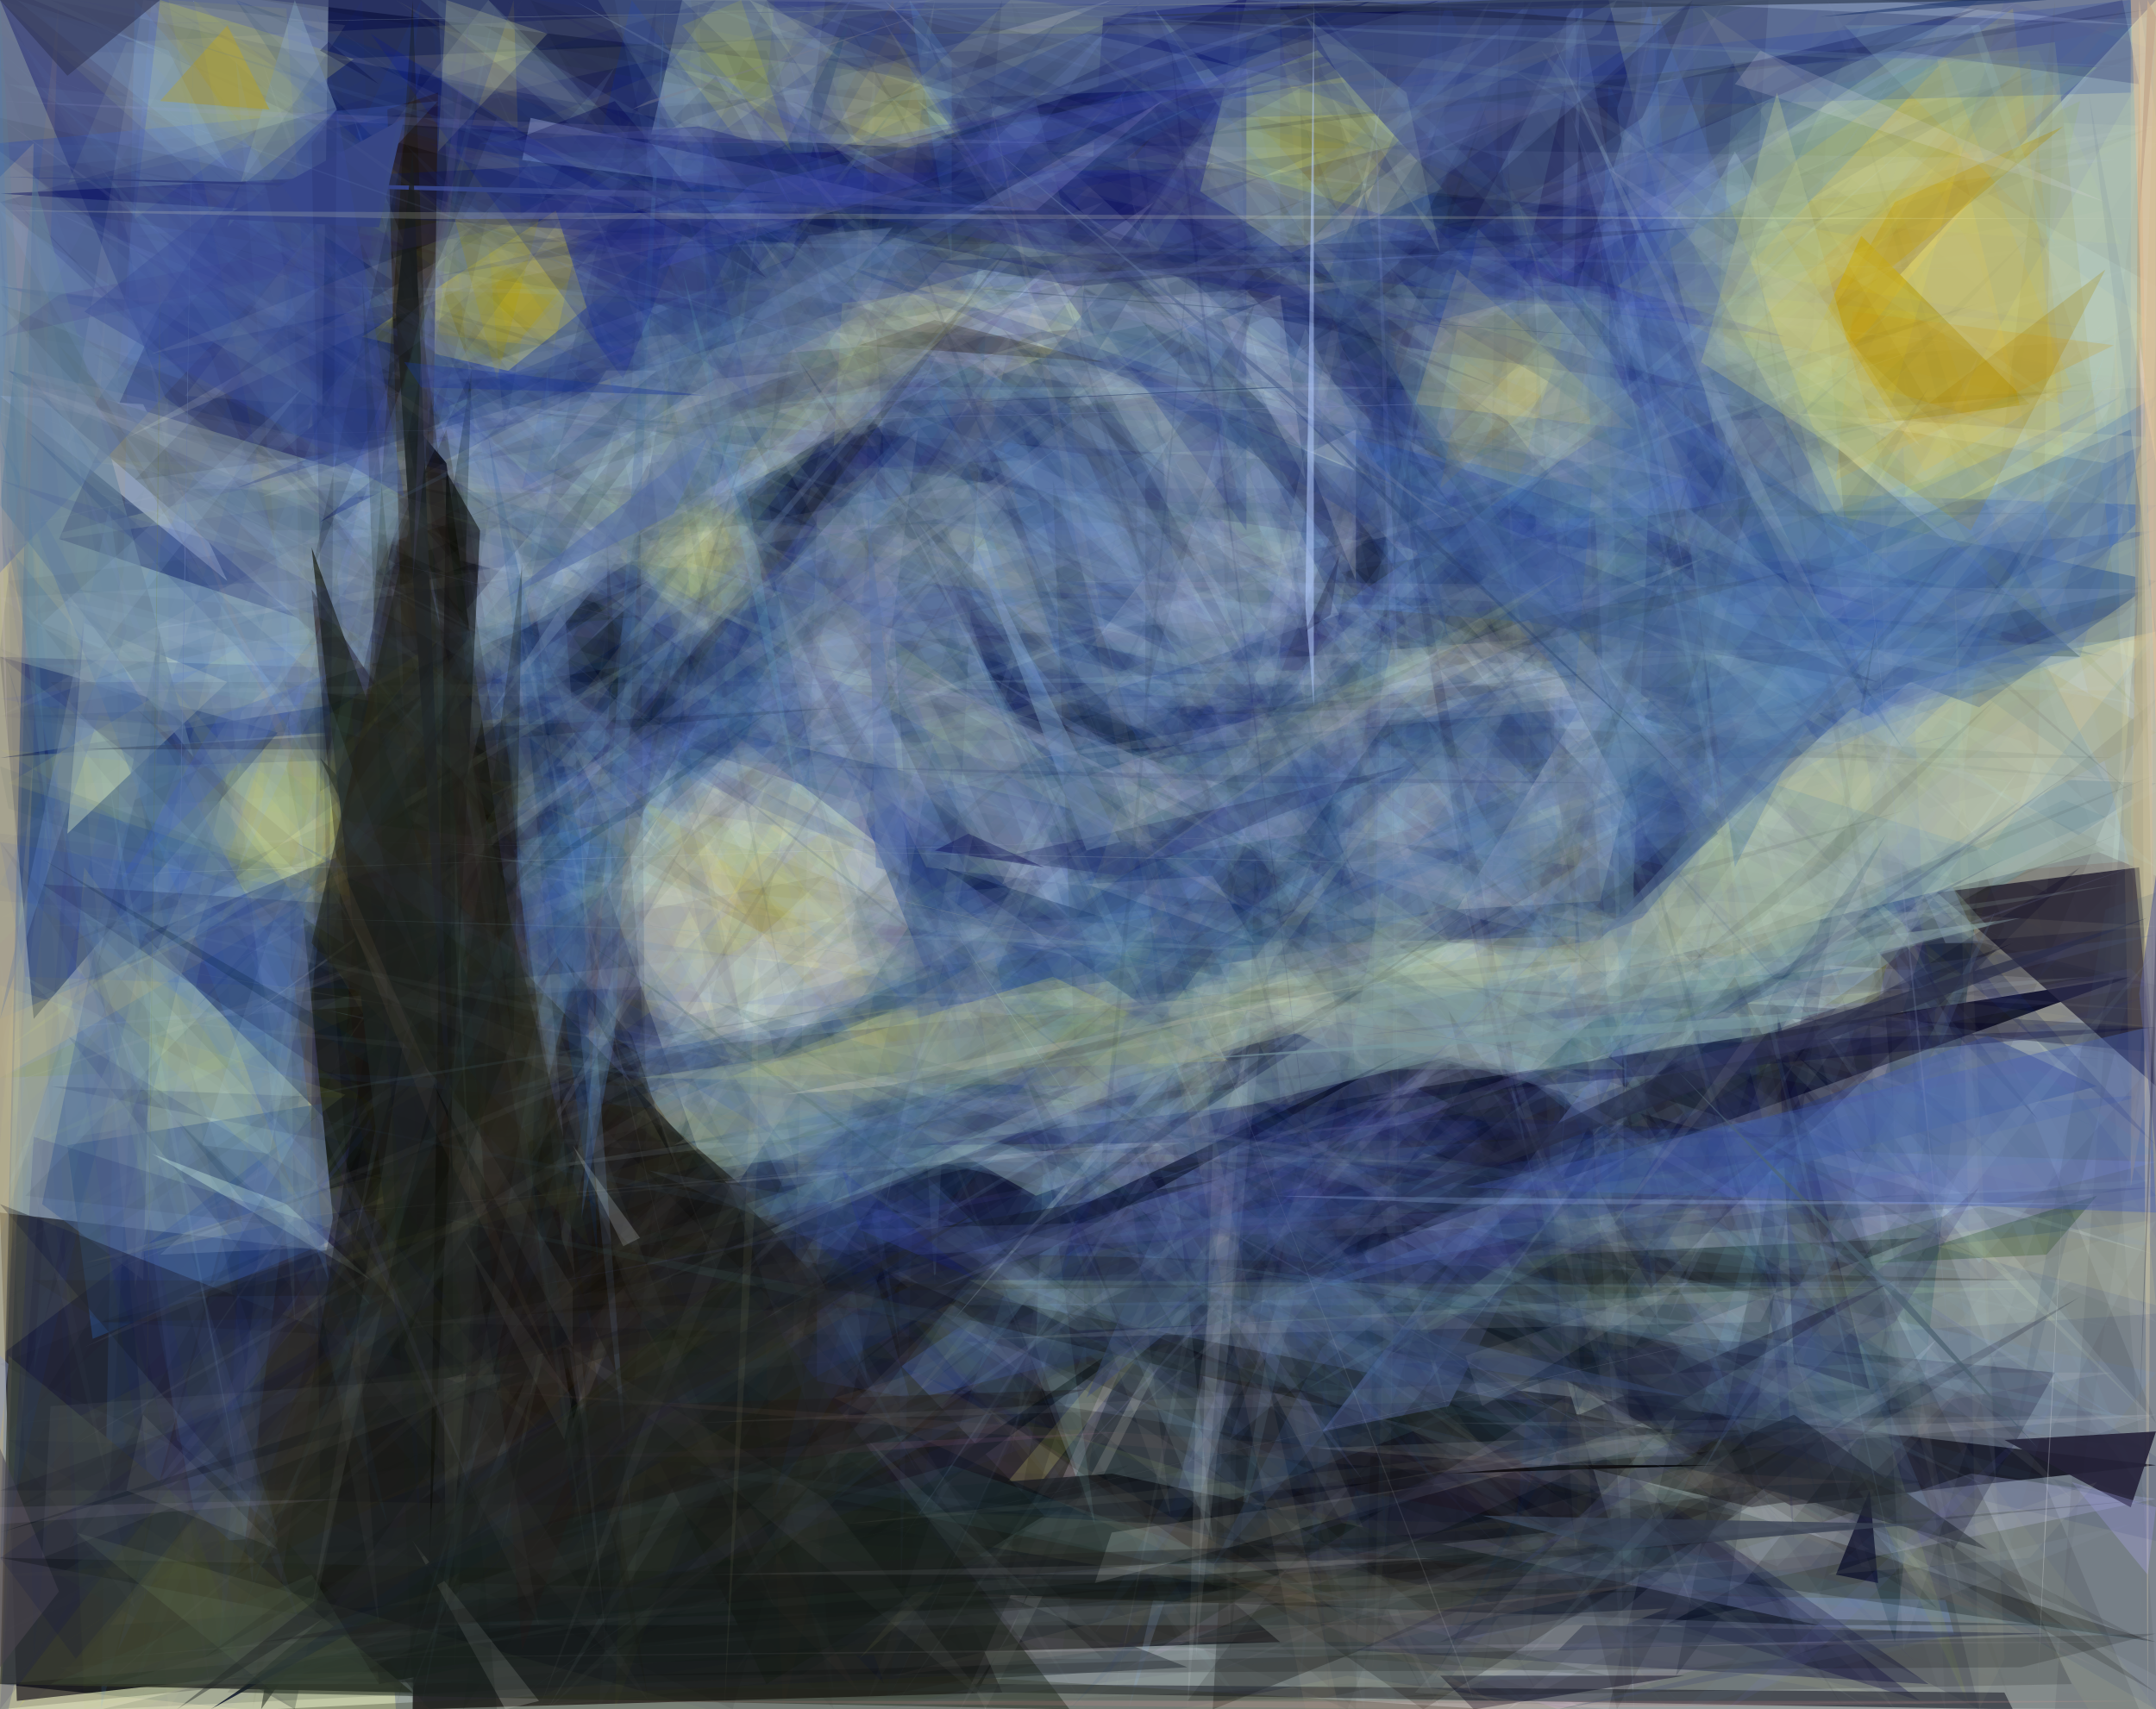 <svg xmlns='http://www.w3.org/2000/svg' style='background-color: #000;'  width='256' height='203' ><rect width="100%" height="100%" fill="#808080" stroke="none"/><polygon points='247,12 223,119 0,128' fill='rgba(116,126,59,1)' /><polygon points='7,6 256,173 256,15' fill='rgba(255,255,197,0.192)' /><polygon points='249,8 89,138 78,0' fill='rgba(213,255,98,1)' /><polygon points='256,0 256,104 4,0' fill='rgba(198,215,195,0.688)' /><polygon points='0,56 256,203 0,203' fill='rgba(255,140,255,0.214)' /><polygon points='0,55 0,203 256,203' fill='rgba(107,254,150,0.187)' /><polygon points='0,0 235,0 0,161' fill='rgba(113,139,165,0.485)' /><polygon points='39,0 81,0 36,195' fill='rgba(33,43,75,1)' /><polygon points='49,203 119,201 53,49' fill='rgba(36,26,36,0.927)' /><polygon points='61,0 27,102 65,126' fill='rgba(237,197,0,0.291)' /><polygon points='256,0 79,190 0,0' fill='rgba(0,8,93,0.34)' /><polygon points='225,195 238,78 214,162' fill='rgba(75,103,99,0.796)' /><polygon points='56,180 256,142 167,27' fill='rgba(0,0,122,0.159)' /><polygon points='1,203 47,203 37,49' fill='rgba(255,255,179,0.391)' /><polygon points='85,87 256,93 195,134' fill='rgba(142,162,158,1)' /><polygon points='231,7 133,110 246,46' fill='rgba(241,196,51,0.384)' /><polygon points='47,67 0,33 0,112' fill='rgba(131,158,160,0.742)' /><polygon points='49,23 210,121 69,141' fill='rgba(143,163,159,0.607)' /><polygon points='197,194 3,20 210,0' fill='rgba(0,0,41,0.127)' /><polygon points='150,5 2,203 179,2' fill='rgba(255,255,65,0.356)' /><polygon points='160,148 256,118 256,203' fill='rgba(142,167,188,0.367)' /><polygon points='0,144 2,202 256,174' fill='rgba(33,33,41,1)' /><polygon points='210,52 221,28 241,48' fill='rgba(186,159,18,0.851)' /><polygon points='154,144 256,201 24,33' fill='rgba(0,0,0,0.183)' /><polygon points='192,122 166,35 256,87' fill='rgba(178,184,148,1)' /><polygon points='19,58 146,29 214,105' fill='rgba(255,255,255,0.378)' /><polygon points='105,55 225,89 256,60' fill='rgba(33,78,196,0.323)' /><polygon points='19,149 171,15 84,146' fill='rgba(255,231,206,0.475)' /><polygon points='148,0 131,2 124,99' fill='rgba(7,5,96,0.862)' /><polygon points='141,193 87,58 177,20' fill='rgba(26,56,121,0.875)' /><polygon points='7,64 19,37 146,110' fill='rgba(0,0,67,0.433)' /><polygon points='150,165 140,134 256,138' fill='rgba(173,187,255,0.352)' /><polygon points='253,116 41,149 127,161' fill='rgba(0,0,22,1)' /><polygon points='204,41 153,76 247,78' fill='rgba(0,26,0,0.434)' /><polygon points='236,103 62,193 52,0' fill='rgba(151,195,254,0.113)' /><polygon points='33,87 0,78 4,121' fill='rgba(0,25,80,0.469)' /><polygon points='157,110 256,102 206,18' fill='rgba(169,194,184,0.418)' /><polygon points='137,16 39,104 81,83' fill='rgba(0,0,0,0.475)' /><polygon points='217,38 225,134 85,31' fill='rgba(237,255,255,0.173)' /><polygon points='4,17 0,21 0,188' fill='rgba(255,222,142,0.414)' /><polygon points='171,0 27,59 64,28' fill='rgba(28,23,83,1)' /><polygon points='140,13 206,0 32,0' fill='rgba(61,72,124,0.585)' /><polygon points='193,75 0,90 182,61' fill='rgba(0,19,82,0.533)' /><polygon points='89,123 123,142 234,101' fill='rgba(171,188,174,1)' /><polygon points='63,44 17,14 187,61' fill='rgba(97,107,128,0.437)' /><polygon points='195,109 229,76 106,95' fill='rgba(94,133,168,1)' /><polygon points='17,48 27,69 0,47' fill='rgba(244,255,255,0.403)' /><polygon points='105,200 67,91 17,111' fill='rgba(0,0,62,0.559)' /><polygon points='11,159 106,120 8,136' fill='rgba(41,77,135,0.589)' /><polygon points='36,109 147,180 45,200' fill='rgba(22,30,26,1)' /><polygon points='43,80 1,44 48,58' fill='rgba(117,129,137,1)' /><polygon points='122,14 231,191 89,0' fill='rgba(196,214,171,0.245)' /><polygon points='244,5 230,7 256,116' fill='rgba(178,182,139,0.524)' /><polygon points='19,0 42,7 16,26' fill='rgba(157,166,92,0.401)' /><polygon points='73,47 43,40 66,25' fill='rgba(255,222,0,0.619)' /><polygon points='53,43 16,0 12,203' fill='rgba(92,159,255,0.14)' /><polygon points='193,187 222,184 186,164' fill='rgba(167,185,179,0.922)' /><polygon points='206,197 90,169 185,203' fill='rgba(207,180,220,0.273)' /><polygon points='55,58 130,113 116,78' fill='rgba(118,138,161,0.835)' /><polygon points='106,148 201,68 56,142' fill='rgba(0,99,132,0.224)' /><polygon points='171,42 39,14 137,19' fill='rgba(22,32,92,0.982)' /><polygon points='27,200 1,65 38,110' fill='rgba(71,117,173,0.266)' /><polygon points='29,199 47,106 152,195' fill='rgba(29,26,34,0.887)' /><polygon points='28,47 254,3 115,105' fill='rgba(0,239,255,0.038)' /><polygon points='191,0 152,1 206,61' fill='rgba(30,40,113,0.831)' /><polygon points='218,89 145,50 0,34' fill='rgba(36,70,151,0.216)' /><polygon points='191,10 228,80 187,113' fill='rgba(40,77,157,0.447)' /><polygon points='131,184 119,152 228,147' fill='rgba(67,85,96,1)' /><polygon points='216,124 235,203 98,131' fill='rgba(0,0,40,0.138)' /><polygon points='234,175 256,178 173,195' fill='rgba(202,207,255,0.334)' /><polygon points='37,70 43,135 110,179' fill='rgba(26,12,17,0.821)' /><polygon points='235,1 85,66 133,25' fill='rgba(0,0,53,0.295)' /><polygon points='201,0 160,29 40,7' fill='rgba(255,255,204,0.094)' /><polygon points='116,83 51,139 97,106' fill='rgba(193,203,103,0.318)' /><polygon points='109,12 127,33 234,97' fill='rgba(226,255,207,0.256)' /><polygon points='232,194 115,188 231,190' fill='rgba(166,193,255,0.393)' /><polygon points='148,166 46,24 143,114' fill='rgba(255,255,195,0.136)' /><polygon points='63,118 100,67 60,86' fill='rgba(57,91,137,0.681)' /><polygon points='127,124 62,150 228,202' fill='rgba(0,0,68,0.31)' /><polygon points='159,73 123,85 149,52' fill='rgba(159,178,199,0.573)' /><polygon points='8,99 10,74 27,81' fill='rgba(204,220,195,0.512)' /><polygon points='38,62 163,0 84,25' fill='rgba(18,35,113,0.68)' /><polygon points='52,193 245,193 55,188' fill='rgba(79,92,100,0.615)' /><polygon points='27,201 254,203 176,16' fill='rgba(0,0,0,0.103)' /><polygon points='235,84 256,69 119,41' fill='rgba(74,107,150,0.606)' /><polygon points='50,161 52,11 46,13' fill='rgba(19,0,0,0.982)' /><polygon points='54,73 100,81 89,96' fill='rgba(0,0,56,0.219)' /><polygon points='170,116 102,197 119,182' fill='rgba(255,255,127,0.181)' /><polygon points='256,163 249,172 39,120' fill='rgba(135,168,202,0.253)' /><polygon points='152,45 77,55 55,99' fill='rgba(0,0,0,0.222)' /><polygon points='82,14 15,52 132,0' fill='rgba(255,255,245,0.168)' /><polygon points='59,104 69,137 122,46' fill='rgba(114,145,218,0.189)' /><polygon points='116,201 117,203 168,102' fill='rgba(255,255,255,0.216)' /><polygon points='126,113 182,0 109,63' fill='rgba(132,166,225,0.127)' /><polygon points='31,59 165,33 77,40' fill='rgba(255,255,255,0.24)' /><polygon points='193,92 47,0 185,72' fill='rgba(255,255,106,0.062)' /><polygon points='255,130 97,169 143,138' fill='rgba(50,89,191,0.252)' /><polygon points='187,118 208,94 30,38' fill='rgba(0,0,82,0.152)' /><polygon points='93,28 112,43 43,87' fill='rgba(227,255,255,0.271)' /><polygon points='114,203 120,194 149,124' fill='rgba(248,222,255,0.202)' /><polygon points='84,51 43,46 129,39' fill='rgba(0,0,20,0.252)' /><polygon points='180,14 201,42 35,159' fill='rgba(0,0,0,0.036)' /><polygon points='22,81 29,131 171,188' fill='rgba(252,255,0,0.035)' /><polygon points='62,58 103,37 75,0' fill='rgba(6,47,195,0.24)' /><polygon points='253,141 254,0 256,123' fill='rgba(187,176,145,0.878)' /><polygon points='79,45 101,2 64,131' fill='rgba(72,103,131,0.498)' /><polygon points='174,116 148,8 114,59' fill='rgba(177,189,255,0.128)' /><polygon points='31,79 16,153 17,102' fill='rgba(117,154,156,0.315)' /><polygon points='206,26 56,113 129,96' fill='rgba(255,255,255,0.022)' /><polygon points='152,0 152,80 89,102' fill='rgba(184,255,255,0.117)' /><polygon points='52,12 0,17 0,68' fill='rgba(64,95,180,0.411)' /><polygon points='15,20 249,134 159,92' fill='rgba(0,0,12,0.086)' /><polygon points='152,50 222,139 114,13' fill='rgba(0,0,8,0.269)' /><polygon points='38,61 220,120 1,45' fill='rgba(255,250,255,0.117)' /><polygon points='96,126 166,147 219,178' fill='rgba(0,0,26,0.343)' /><polygon points='165,7 149,81 146,109' fill='rgba(203,219,226,0.224)' /><polygon points='139,103 172,169 95,43' fill='rgba(0,0,47,0.422)' /><polygon points='71,0 91,0 147,124' fill='rgba(222,255,216,0.106)' /><polygon points='185,44 93,125 7,186' fill='rgba(255,255,255,0.078)' /><polygon points='202,61 152,7 182,87' fill='rgba(255,255,140,0.126)' /><polygon points='75,47 135,46 0,65' fill='rgba(139,165,161,0.389)' /><polygon points='139,106 90,28 117,60' fill='rgba(255,255,229,0.197)' /><polygon points='120,40 94,165 97,61' fill='rgba(255,255,227,0.141)' /><polygon points='84,163 141,0 151,66' fill='rgba(0,0,51,0.041)' /><polygon points='179,184 38,127 256,195' fill='rgba(0,0,0,0.278)' /><polygon points='256,43 0,181 0,173' fill='rgba(255,255,0,0.04)' /><polygon points='156,105 134,203 167,104' fill='rgba(139,170,212,0.23)' /><polygon points='194,111 87,87 121,113' fill='rgba(0,28,115,0.38)' /><polygon points='46,64 43,73 224,24' fill='rgba(0,0,69,0.077)' /><polygon points='110,42 127,48 143,147' fill='rgba(69,107,161,0.466)' /><polygon points='93,5 141,153 117,87' fill='rgba(140,152,196,0.325)' /><polygon points='111,0 8,22 15,5' fill='rgba(222,255,180,0.082)' /><polygon points='235,150 256,126 214,119' fill='rgba(201,238,255,0.161)' /><polygon points='157,111 256,117 182,99' fill='rgba(0,0,0,0.176)' /><polygon points='114,73 135,118 235,101' fill='rgba(0,0,76,0.186)' /><polygon points='117,40 111,153 104,39' fill='rgba(69,95,126,0.482)' /><polygon points='199,115 147,109 206,7' fill='rgba(0,0,76,0.114)' /><polygon points='43,55 100,0 57,17' fill='rgba(255,255,65,0.061)' /><polygon points='158,81 226,26 58,87' fill='rgba(255,255,255,0.02)' /><polygon points='104,53 22,47 58,0' fill='rgba(255,255,230,0.09)' /><polygon points='145,185 209,177 144,203' fill='rgba(5,0,0,0.316)' /><polygon points='190,107 201,62 173,108' fill='rgba(255,255,233,0.365)' /><polygon points='170,203 74,4 63,0' fill='rgba(0,0,0,0.072)' /><polygon points='78,144 73,132 72,63' fill='rgba(0,0,0,0.248)' /><polygon points='203,61 36,12 28,0' fill='rgba(0,42,118,0.155)' /><polygon points='135,194 161,131 63,85' fill='rgba(255,255,112,0.025)' /><polygon points='27,27 35,0 40,13' fill='rgba(114,140,166,0.691)' /><polygon points='17,91 0,78 211,85' fill='rgba(0,0,79,0.167)' /><polygon points='254,103 256,129 230,106' fill='rgba(31,27,43,0.777)' /><polygon points='256,199 251,130 74,102' fill='rgba(0,0,0,0.059)' /><polygon points='164,94 193,68 106,169' fill='rgba(162,160,115,0.095)' /><polygon points='126,197 88,179 133,149' fill='rgba(255,255,255,0.044)' /><polygon points='182,33 194,203 191,35' fill='rgba(218,243,255,0.182)' /><polygon points='124,92 171,203 90,49' fill='rgba(255,248,255,0.11)' /><polygon points='47,186 131,84 160,37' fill='rgba(0,8,27,0.078)' /><polygon points='228,176 208,179 41,139' fill='rgba(0,0,0,0.626)' /><polygon points='140,130 170,109 200,24' fill='rgba(255,255,255,0.102)' /><polygon points='234,203 220,173 180,23' fill='rgba(160,171,101,0.205)' /><polygon points='227,92 189,78 23,28' fill='rgba(0,0,0,0.096)' /><polygon points='49,63 63,104 148,203' fill='rgba(224,255,255,0.036)' /><polygon points='169,110 95,73 110,103' fill='rgba(229,255,255,0.171)' /><polygon points='10,150 210,110 106,121' fill='rgba(255,255,146,0.125)' /><polygon points='118,17 96,29 0,23' fill='rgba(0,6,93,0.432)' /><polygon points='103,68 0,83 116,102' fill='rgba(0,36,255,0.071)' /><polygon points='179,50 242,133 137,23' fill='rgba(0,4,60,0.313)' /><polygon points='256,122 170,117 256,125' fill='rgba(0,0,40,0.307)' /><polygon points='213,116 236,110 137,1' fill='rgba(153,183,173,0.388)' /><polygon points='59,118 52,102 53,192' fill='rgba(116,121,111,0.413)' /><polygon points='237,163 251,163 22,201' fill='rgba(255,255,239,0.113)' /><polygon points='166,134 219,165 0,14' fill='rgba(255,255,255,0.073)' /><polygon points='148,76 6,79 125,100' fill='rgba(19,253,255,0.029)' /><polygon points='240,128 51,23 205,124' fill='rgba(245,255,215,0.036)' /><polygon points='190,91 105,0 150,41' fill='rgba(255,255,255,0.189)' /><polygon points='48,49 72,192 53,55' fill='rgba(0,0,0,1)' /><polygon points='56,6 209,0 154,22' fill='rgba(23,50,0,0.082)' /><polygon points='0,117 41,130 0,161' fill='rgba(255,255,136,0.104)' /><polygon points='188,1 171,34 146,188' fill='rgba(107,150,182,0.243)' /><polygon points='197,47 159,72 241,79' fill='rgba(63,100,170,0.659)' /><polygon points='91,0 256,169 81,0' fill='rgba(232,255,202,0.136)' /><polygon points='192,34 239,1 246,62' fill='rgba(242,216,41,0.169)' /><polygon points='26,52 214,196 122,121' fill='rgba(180,135,193,0.087)' /><polygon points='160,184 74,21 156,187' fill='rgba(0,0,18,0.168)' /><polygon points='44,93 0,89 81,137' fill='rgba(255,255,22,0.062)' /><polygon points='100,12 106,0 132,105' fill='rgba(161,95,0,0.092)' /><polygon points='133,187 72,88 0,2' fill='rgba(73,133,241,0.041)' /><polygon points='129,162 161,169 125,57' fill='rgba(0,0,0,0.189)' /><polygon points='216,193 0,185 132,175' fill='rgba(22,28,35,0.895)' /><polygon points='158,109 134,84 228,166' fill='rgba(129,188,226,0.134)' /><polygon points='178,103 146,83 87,68' fill='rgba(159,189,255,0.115)' /><polygon points='188,141 104,56 206,179' fill='rgba(0,0,2,0.178)' /><polygon points='177,11 126,152 119,190' fill='rgba(0,0,0,0.165)' /><polygon points='19,75 17,152 5,143' fill='rgba(81,109,145,0.537)' /><polygon points='177,151 201,149 235,42' fill='rgba(255,255,255,0.063)' /><polygon points='51,159 10,103 9,115' fill='rgba(177,187,103,0.194)' /><polygon points='230,159 207,188 179,203' fill='rgba(227,231,255,0.189)' /><polygon points='198,203 117,89 113,110' fill='rgba(255,255,177,0.043)' /><polygon points='180,58 224,74 197,2' fill='rgba(93,127,188,0.336)' /><polygon points='241,2 172,56 87,199' fill='rgba(210,255,255,0.054)' /><polygon points='55,203 76,59 77,171' fill='rgba(0,0,0,0.206)' /><polygon points='254,95 147,0 170,24' fill='rgba(0,0,10,0.105)' /><polygon points='121,112 158,118 256,149' fill='rgba(235,255,255,0.182)' /><polygon points='225,86 201,111 132,170' fill='rgba(255,255,255,0.065)' /><polygon points='132,203 162,48 165,44' fill='rgba(255,255,255,0.059)' /><polygon points='152,67 31,77 62,81' fill='rgba(79,118,202,0.21)' /><polygon points='18,3 35,30 241,129' fill='rgba(255,255,162,0.027)' /><polygon points='4,26 33,183 20,203' fill='rgba(255,255,190,0.061)' /><polygon points='198,191 170,202 178,192' fill='rgba(177,176,156,0.517)' /><polygon points='245,15 217,38 225,24' fill='rgba(188,161,21,0.532)' /><polygon points='147,0 110,18 168,1' fill='rgba(0,0,66,0.41)' /><polygon points='54,180 8,123 45,145' fill='rgba(37,55,111,0.185)' /><polygon points='172,167 196,119 157,170' fill='rgba(68,78,123,0.796)' /><polygon points='120,43 35,145 134,10' fill='rgba(64,85,232,0.142)' /><polygon points='16,95 11,117 83,63' fill='rgba(0,0,0,0.103)' /><polygon points='255,172 3,142 37,107' fill='rgba(0,0,0,0.071)' /><polygon points='42,148 62,40 71,29' fill='rgba(152,168,201,0.227)' /><polygon points='44,152 18,137 34,143' fill='rgba(217,255,235,0.324)' /><polygon points='96,148 164,60 161,203' fill='rgba(0,0,0,0.077)' /><polygon points='66,155 95,26 78,47' fill='rgba(248,255,250,0.085)' /><polygon points='202,26 137,101 110,181' fill='rgba(132,180,215,0.085)' /><polygon points='106,22 127,77 167,194' fill='rgba(0,17,69,0.21)' /><polygon points='15,181 139,37 73,103' fill='rgba(255,255,255,0.064)' /><polygon points='78,134 120,154 235,114' fill='rgba(48,125,255,0.057)' /><polygon points='0,125 103,57 89,59' fill='rgba(255,255,98,0.069)' /><polygon points='155,33 211,159 154,0' fill='rgba(0,0,0,0.085)' /><polygon points='207,166 134,198 231,138' fill='rgba(231,189,255,0.095)' /><polygon points='41,109 20,0 34,1' fill='rgba(255,255,21,0.058)' /><polygon points='52,173 56,44 31,203' fill='rgba(0,9,0,0.446)' /><polygon points='83,134 40,18 191,116' fill='rgba(99,255,255,0.012)' /><polygon points='96,144 161,193 188,203' fill='rgba(255,255,255,0.075)' /><polygon points='19,80 59,147 74,142' fill='rgba(255,254,80,0.091)' /><polygon points='66,177 111,0 102,74' fill='rgba(255,255,201,0.081)' /><polygon points='178,58 162,53 68,0' fill='rgba(111,132,169,0.488)' /><polygon points='62,19 123,27 63,14' fill='rgba(181,203,255,0.455)' /><polygon points='56,173 87,95 118,84' fill='rgba(255,255,239,0.042)' /><polygon points='98,0 134,6 89,72' fill='rgba(0,0,0,0.107)' /><polygon points='250,78 157,55 63,49' fill='rgba(0,0,83,0.149)' /><polygon points='131,101 253,51 256,75' fill='rgba(43,81,136,0.316)' /><polygon points='195,68 256,63 128,105' fill='rgba(0,37,146,0.171)' /><polygon points='106,128 74,93 109,120' fill='rgba(215,181,31,0.145)' /><polygon points='42,14 61,61 66,98' fill='rgba(154,195,224,0.146)' /><polygon points='253,71 253,0 179,93' fill='rgba(61,148,197,0.094)' /><polygon points='120,85 171,0 166,144' fill='rgba(0,0,255,0.022)' /><polygon points='84,178 231,203 138,181' fill='rgba(231,240,173,0.088)' /><polygon points='35,38 4,73 94,53' fill='rgba(0,0,27,0.026)' /><polygon points='156,147 203,144 169,137' fill='rgba(203,255,255,0.171)' /><polygon points='77,69 38,94 38,84' fill='rgba(0,0,0,0.249)' /><polygon points='0,18 0,0 109,98' fill='rgba(0,0,126,0.124)' /><polygon points='229,200 161,196 199,179' fill='rgba(0,0,58,0.317)' /><polygon points='244,163 232,184 172,156' fill='rgba(0,0,31,0.26)' /><polygon points='188,0 184,118 186,2' fill='rgba(107,139,196,0.226)' /><polygon points='180,186 14,3 5,2' fill='rgba(78,129,255,0.066)' /><polygon points='256,169 187,88 222,84' fill='rgba(0,0,0,0.102)' /><polygon points='74,150 109,77 67,172' fill='rgba(255,255,235,0.085)' /><polygon points='96,0 68,74 145,162' fill='rgba(0,0,106,0.058)' /><polygon points='198,182 187,190 250,42' fill='rgba(137,222,255,0.086)' /><polygon points='134,162 157,142 239,112' fill='rgba(0,0,25,0.319)' /><polygon points='156,172 183,174 256,168' fill='rgba(255,255,255,0.124)' /><polygon points='133,11 172,168 140,72' fill='rgba(255,255,255,0.075)' /><polygon points='186,79 123,90 199,83' fill='rgba(255,255,255,0.147)' /><polygon points='149,149 115,172 95,189' fill='rgba(0,9,14,0.551)' /><polygon points='0,121 47,101 0,128' fill='rgba(240,202,113,0.159)' /><polygon points='114,22 56,27 18,42' fill='rgba(255,255,214,0.156)' /><polygon points='244,0 242,89 229,127' fill='rgba(123,94,0,0.088)' /><polygon points='121,49 126,71 140,78' fill='rgba(0,19,97,0.187)' /><polygon points='17,201 134,37 45,148' fill='rgba(255,255,194,0.038)' /><polygon points='256,6 217,75 238,0' fill='rgba(0,0,198,0.048)' /><polygon points='150,24 155,33 173,133' fill='rgba(180,225,255,0.059)' /><polygon points='256,76 251,82 114,81' fill='rgba(209,255,255,0.123)' /><polygon points='47,144 172,133 142,135' fill='rgba(255,255,255,0.207)' /><polygon points='253,0 64,0 220,28' fill='rgba(0,71,255,0.047)' /><polygon points='148,120 129,166 172,131' fill='rgba(52,65,114,0.476)' /><polygon points='255,46 144,51 249,127' fill='rgba(0,0,25,0.04)' /><polygon points='52,131 85,124 205,112' fill='rgba(0,0,20,0.228)' /><polygon points='83,105 0,22 66,90' fill='rgba(0,0,44,0.087)' /><polygon points='0,199 239,203 238,201' fill='rgba(40,43,54,0.649)' /><polygon points='143,66 125,23 1,10' fill='rgba(201,255,255,0.039)' /><polygon points='45,155 21,133 48,166' fill='rgba(0,44,81,0.138)' /><polygon points='0,174 45,28 50,93' fill='rgba(231,255,216,0.031)' /><polygon points='0,52 39,152 35,117' fill='rgba(79,121,175,0.385)' /><polygon points='201,89 64,30 98,48' fill='rgba(159,201,241,0.157)' /><polygon points='38,63 186,161 134,142' fill='rgba(134,153,220,0.113)' /><polygon points='119,152 246,152 211,186' fill='rgba(204,255,255,0.076)' /><polygon points='0,121 15,75 13,60' fill='rgba(108,135,170,0.479)' /><polygon points='139,116 248,56 181,81' fill='rgba(255,255,255,0.081)' /><polygon points='51,203 0,143 141,198' fill='rgba(29,31,38,0.48)' /><polygon points='108,35 201,122 231,136' fill='rgba(0,0,0,0.113)' /><polygon points='253,0 253,11 110,15' fill='rgba(34,67,166,0.221)' /><polygon points='76,97 97,62 61,100' fill='rgba(0,0,91,0.292)' /><polygon points='138,121 144,113 112,103' fill='rgba(0,26,67,0.563)' /><polygon points='131,89 116,113 164,65' fill='rgba(0,0,0,0.092)' /><polygon points='6,129 203,168 56,131' fill='rgba(0,20,68,0.13)' /><polygon points='108,86 136,100 237,101' fill='rgba(181,255,255,0.06)' /><polygon points='101,0 31,0 199,28' fill='rgba(0,0,0,0.086)' /><polygon points='116,115 76,134 196,148' fill='rgba(255,255,255,0.045)' /><polygon points='167,17 99,112 238,42' fill='rgba(0,0,0,0.023)' /><polygon points='111,20 256,1 219,7' fill='rgba(0,10,36,0.149)' /><polygon points='117,64 152,102 84,41' fill='rgba(255,255,255,0.054)' /><polygon points='174,138 56,135 96,138' fill='rgba(255,255,255,0.107)' /><polygon points='110,8 49,84 34,109' fill='rgba(88,112,124,0.349)' /><polygon points='253,181 151,203 212,197' fill='rgba(146,156,174,0.155)' /><polygon points='130,114 130,131 184,39' fill='rgba(174,206,255,0.117)' /><polygon points='155,101 151,102 117,80' fill='rgba(169,185,255,0.178)' /><polygon points='0,0 19,35 167,55' fill='rgba(255,255,255,0.018)' /><polygon points='242,6 68,16 252,29' fill='rgba(243,254,121,0.056)' /><polygon points='88,94 93,91 48,203' fill='rgba(187,229,255,0.081)' /><polygon points='115,120 230,191 178,127' fill='rgba(0,0,0,0.144)' /><polygon points='131,13 82,71 81,61' fill='rgba(255,255,114,0.104)' /><polygon points='49,201 0,200 1,161' fill='rgba(55,59,48,0.876)' /><polygon points='137,76 117,72 25,29' fill='rgba(178,195,212,0.11)' /><polygon points='196,0 204,99 192,13' fill='rgba(85,113,171,0.438)' /><polygon points='106,142 186,89 256,64' fill='rgba(145,180,159,0.138)' /><polygon points='133,127 74,154 168,115' fill='rgba(222,255,225,0.277)' /><polygon points='44,126 86,75 124,24' fill='rgba(0,0,0,0.213)' /><polygon points='212,82 147,125 69,154' fill='rgba(240,255,207,0.132)' /><polygon points='191,203 199,168 168,201' fill='rgba(237,255,255,0.119)' /><polygon points='73,49 56,54 88,121' fill='rgba(0,0,0,0.068)' /><polygon points='148,63 106,4 148,4' fill='rgba(36,56,152,0.307)' /><polygon points='199,26 251,19 116,17' fill='rgba(204,218,255,0.083)' /><polygon points='138,112 256,157 221,114' fill='rgba(255,237,255,0.055)' /><polygon points='223,72 96,30 182,64' fill='rgba(0,27,126,0.267)' /><polygon points='117,134 173,125 63,151' fill='rgba(168,255,255,0.143)' /><polygon points='105,46 58,0 50,0' fill='rgba(160,216,198,0.138)' /><polygon points='132,182 179,175 130,188' fill='rgba(255,255,247,0.175)' /><polygon points='28,77 49,109 1,93' fill='rgba(255,255,103,0.096)' /><polygon points='75,67 148,108 84,59' fill='rgba(246,255,146,0.127)' /><polygon points='88,42 110,0 92,0' fill='rgba(0,0,255,0.059)' /><polygon points='240,0 131,65 28,114' fill='rgba(186,196,255,0.106)' /><polygon points='196,52 86,24 64,22' fill='rgba(150,169,255,0.116)' /><polygon points='61,202 234,82 177,123' fill='rgba(169,186,249,0.09)' /><polygon points='55,177 79,165 186,54' fill='rgba(0,36,105,0.16)' /><polygon points='112,93 1,137 123,80' fill='rgba(218,255,109,0.053)' /><polygon points='244,74 202,1 255,38' fill='rgba(255,255,162,0.069)' /><polygon points='96,56 210,12 172,52' fill='rgba(0,0,114,0.114)' /><polygon points='48,68 183,177 0,49' fill='rgba(255,255,255,0.058)' /><polygon points='157,99 204,105 150,117' fill='rgba(0,7,86,0.175)' /><polygon points='146,9 117,32 28,58' fill='rgba(34,56,120,0.412)' /><polygon points='66,124 233,87 57,133' fill='rgba(0,43,160,0.108)' /><polygon points='133,43 91,0 165,58' fill='rgba(235,255,196,0.094)' /><polygon points='234,63 250,32 221,54' fill='rgba(157,126,0,0.273)' /><polygon points='169,203 206,180 114,165' fill='rgba(6,0,0,0.228)' /><polygon points='121,146 128,32 166,203' fill='rgba(183,255,255,0.027)' /><polygon points='157,158 194,69 130,194' fill='rgba(124,169,255,0.051)' /><polygon points='32,137 48,61 24,136' fill='rgba(189,227,255,0.121)' /><polygon points='256,106 106,199 210,202' fill='rgba(188,255,255,0.009)' /><polygon points='223,64 72,17 136,20' fill='rgba(0,0,0,0.074)' /><polygon points='144,183 136,104 112,106' fill='rgba(212,255,255,0.086)' /><polygon points='238,110 233,96 192,191' fill='rgba(0,0,0,0.113)' /><polygon points='75,190 90,55 63,146' fill='rgba(255,255,255,0.049)' /><polygon points='175,109 217,118 75,69' fill='rgba(138,160,186,0.275)' /><polygon points='79,174 199,95 157,128' fill='rgba(246,255,255,0.128)' /><polygon points='256,47 247,78 166,101' fill='rgba(63,94,181,0.204)' /><polygon points='201,49 111,114 190,130' fill='rgba(181,255,255,0.045)' /><polygon points='114,127 126,95 65,203' fill='rgba(223,251,255,0.097)' /><polygon points='0,100 136,121 3,116' fill='rgba(0,54,223,0.089)' /><polygon points='211,135 229,179 202,167' fill='rgba(135,200,255,0.13)' /><polygon points='248,160 7,203 172,168' fill='rgba(210,255,255,0.032)' /><polygon points='102,130 80,166 201,49' fill='rgba(119,171,255,0.088)' /><polygon points='95,124 201,83 41,125' fill='rgba(0,0,255,0.031)' /><polygon points='41,62 85,0 0,24' fill='rgba(0,8,106,0.13)' /><polygon points='90,115 95,142 65,83' fill='rgba(255,255,205,0.103)' /><polygon points='3,116 26,128 44,155' fill='rgba(196,255,255,0.067)' /><polygon points='0,143 73,8 40,45' fill='rgba(170,217,255,0.082)' /><polygon points='100,132 73,203 79,44' fill='rgba(255,255,0,0.04)' /><polygon points='220,37 218,57 251,41' fill='rgba(208,146,0,0.196)' /><polygon points='43,190 29,199 130,7' fill='rgba(0,0,78,0.045)' /><polygon points='125,116 86,128 146,126' fill='rgba(255,255,106,0.257)' /><polygon points='256,136 201,75 183,72' fill='rgba(0,20,87,0.223)' /><polygon points='153,71 18,21 7,42' fill='rgba(34,111,255,0.018)' /><polygon points='256,41 244,203 256,203' fill='rgba(77,76,93,0.149)' /><polygon points='201,66 213,183 212,156' fill='rgba(0,0,88,0.151)' /><polygon points='201,60 178,20 205,113' fill='rgba(94,136,161,0.169)' /><polygon points='114,24 35,51 57,26' fill='rgba(10,0,0,0.101)' /><polygon points='139,180 125,141 131,115' fill='rgba(255,255,212,0.058)' /><polygon points='38,90 124,180 91,200' fill='rgba(17,20,20,0.677)' /><polygon points='37,91 27,183 38,177' fill='rgba(255,255,169,0.045)' /><polygon points='195,169 225,152 150,184' fill='rgba(42,44,68,0.537)' /><polygon points='223,162 256,83 236,100' fill='rgba(0,6,0,0.08)' /><polygon points='49,183 60,203 64,202' fill='rgba(255,255,255,0.282)' /><polygon points='256,101 30,100 256,81' fill='rgba(255,255,255,0.037)' /><polygon points='209,36 165,38 34,34' fill='rgba(172,208,255,0.099)' /><polygon points='142,167 149,113 141,203' fill='rgba(252,255,255,0.109)' /><polygon points='75,123 80,138 67,114' fill='rgba(0,0,0,0.404)' /><polygon points='146,20 212,40 72,21' fill='rgba(0,0,171,0.165)' /><polygon points='198,52 213,47 230,118' fill='rgba(0,0,121,0.126)' /><polygon points='65,44 75,181 63,66' fill='rgba(100,132,177,0.315)' /><polygon points='53,151 52,138 225,185' fill='rgba(198,171,57,0.028)' /><polygon points='200,128 252,46 205,50' fill='rgba(255,255,255,0.069)' /><polygon points='124,135 123,160 130,181' fill='rgba(184,255,255,0.09)' /><polygon points='80,166 25,203 167,125' fill='rgba(16,26,44,0.875)' /><polygon points='122,119 162,176 131,138' fill='rgba(154,163,255,0.113)' /><polygon points='0,203 4,135 43,147' fill='rgba(0,5,87,0.135)' /><polygon points='12,157 198,112 103,162' fill='rgba(0,0,0,0.113)' /><polygon points='101,21 23,68 7,37' fill='rgba(255,255,255,0.022)' /><polygon points='19,32 17,203 19,43' fill='rgba(113,124,0,0.225)' /><polygon points='65,4 53,0 52,18' fill='rgba(248,255,164,0.178)' /><polygon points='216,61 183,6 239,59' fill='rgba(230,255,196,0.084)' /><polygon points='167,144 25,46 11,42' fill='rgba(0,0,0,0.043)' /><polygon points='137,1 211,181 153,24' fill='rgba(101,136,209,0.135)' /><polygon points='36,77 221,115 5,79' fill='rgba(255,255,255,0.019)' /><polygon points='60,135 89,26 64,133' fill='rgba(94,132,171,0.22)' /><polygon points='171,195 247,154 187,192' fill='rgba(0,0,23,0.208)' /><polygon points='118,60 256,129 236,112' fill='rgba(0,0,44,0.031)' /><polygon points='92,51 55,104 96,33' fill='rgba(0,0,0,0.075)' /><polygon points='165,95 105,186 229,3' fill='rgba(141,173,194,0.108)' /><polygon points='242,27 195,77 147,118' fill='rgba(0,0,0,0.031)' /><polygon points='120,15 107,24 165,5' fill='rgba(48,58,127,0.418)' /><polygon points='206,47 111,22 165,41' fill='rgba(0,0,84,0.181)' /><polygon points='34,67 26,70 35,157' fill='rgba(202,255,245,0.071)' /><polygon points='216,56 10,160 37,149' fill='rgba(255,255,255,0.047)' /><polygon points='83,23 89,132 103,164' fill='rgba(162,217,255,0.055)' /><polygon points='59,45 64,26 54,26' fill='rgba(186,163,0,0.321)' /><polygon points='211,120 222,165 213,162' fill='rgba(0,0,50,0.321)' /><polygon points='41,3 17,0 8,53' fill='rgba(255,255,238,0.077)' /><polygon points='216,1 197,86 122,75' fill='rgba(0,0,255,0.025)' /><polygon points='97,164 108,166 97,127' fill='rgba(94,129,255,0.087)' /><polygon points='66,159 118,203 98,178' fill='rgba(255,255,255,0.08)' /><polygon points='159,68 199,87 208,59' fill='rgba(0,0,0,0.124)' /><polygon points='214,58 237,10 191,73' fill='rgba(0,0,0,0.027)' /><polygon points='136,89 206,182 111,47' fill='rgba(0,0,63,0.121)' /><polygon points='102,49 20,166 81,76' fill='rgba(255,255,255,0.043)' /><polygon points='179,118 127,174 188,106' fill='rgba(188,196,255,0.096)' /><polygon points='103,133 35,100 128,157' fill='rgba(77,102,162,0.243)' /><polygon points='249,129 236,123 153,154' fill='rgba(71,95,153,0.666)' /><polygon points='184,4 235,112 231,112' fill='rgba(127,150,182,0.381)' /><polygon points='223,73 199,199 205,191' fill='rgba(0,11,38,0.201)' /><polygon points='69,13 110,49 6,0' fill='rgba(0,0,49,0.073)' /><polygon points='168,48 173,32 194,51' fill='rgba(235,218,123,0.24)' /><polygon points='218,56 224,52 183,32' fill='rgba(0,23,58,0.069)' /><polygon points='220,84 250,101 184,117' fill='rgba(161,179,163,0.755)' /><polygon points='41,32 44,24 97,105' fill='rgba(252,255,255,0.028)' /><polygon points='85,191 176,73 116,163' fill='rgba(147,242,255,0.067)' /><polygon points='93,41 7,35 184,71' fill='rgba(0,41,113,0.063)' /><polygon points='162,106 110,4 118,27' fill='rgba(0,0,63,0.149)' /><polygon points='28,142 42,141 14,196' fill='rgba(76,136,255,0.054)' /><polygon points='1,93 256,92 143,130' fill='rgba(255,255,255,0.022)' /><polygon points='32,13 19,12 27,3' fill='rgba(162,153,76,0.814)' /><polygon points='252,54 196,43 74,6' fill='rgba(127,132,162,0.073)' /><polygon points='193,130 196,53 188,35' fill='rgba(99,137,169,0.387)' /><polygon points='80,20 135,64 135,56' fill='rgba(0,0,0,0.087)' /><polygon points='256,40 250,25 101,50' fill='rgba(255,255,195,0.036)' /><polygon points='115,155 171,155 77,139' fill='rgba(153,188,255,0.101)' /><polygon points='0,36 167,99 0,4' fill='rgba(3,46,255,0.023)' /><polygon points='89,56 23,0 26,15' fill='rgba(255,255,0,0.048)' /><polygon points='60,94 41,124 109,32' fill='rgba(255,255,179,0.096)' /><polygon points='98,104 35,116 78,123' fill='rgba(59,24,0,0.077)' /><polygon points='6,54 200,78 133,64' fill='rgba(255,255,0,0.026)' /><polygon points='71,150 69,100 58,52' fill='rgba(13,63,133,0.255)' /><polygon points='165,53 39,13 139,27' fill='rgba(98,217,255,0.024)' /><polygon points='49,0 41,125 55,164' fill='rgba(23,21,0,0.357)' /><polygon points='0,203 13,32 0,145' fill='rgba(255,244,176,0.038)' /><polygon points='152,113 113,157 168,91' fill='rgba(149,169,176,0.378)' /><polygon points='108,8 130,40 122,8' fill='rgba(61,77,141,0.472)' /><polygon points='76,55 35,68 101,0' fill='rgba(144,169,255,0.086)' /><polygon points='16,169 0,62 28,192' fill='rgba(0,0,184,0.056)' /><polygon points='0,172 0,198 7,189' fill='rgba(70,66,75,0.675)' /><polygon points='256,172 57,22 54,28' fill='rgba(130,175,220,0.069)' /><polygon points='123,197 103,171 131,197' fill='rgba(228,255,255,0.068)' /><polygon points='167,71 105,203 129,64' fill='rgba(14,112,255,0.025)' /><polygon points='219,203 99,0 174,136' fill='rgba(0,4,0,0.064)' /><polygon points='219,127 191,12 251,120' fill='rgba(0,0,0,0.009)' /><polygon points='154,80 144,83 161,107' fill='rgba(0,39,116,0.14)' /><polygon points='240,152 22,154 43,147' fill='rgba(15,18,0,0.216)' /><polygon points='56,44 28,104 52,33' fill='rgba(159,193,255,0.159)' /><polygon points='26,100 107,141 147,169' fill='rgba(144,163,255,0.063)' /><polygon points='6,81 115,197 60,81' fill='rgba(0,0,0,0.074)' /><polygon points='0,129 245,46 229,57' fill='rgba(255,255,247,0.056)' /><polygon points='33,81 106,107 91,111' fill='rgba(133,91,0,0.08)' /><polygon points='202,6 152,61 123,120' fill='rgba(144,255,255,0.023)' /><polygon points='196,189 42,193 0,185' fill='rgba(2,4,0,0.267)' /><polygon points='86,76 214,41 8,112' fill='rgba(1,0,14,0.069)' /><polygon points='188,124 26,203 158,147' fill='rgba(158,215,255,0.037)' /><polygon points='168,83 123,146 70,190' fill='rgba(56,61,109,0.082)' /><polygon points='90,36 49,135 8,184' fill='rgba(0,0,0,0.089)' /><polygon points='217,157 209,121 177,99' fill='rgba(143,214,254,0.076)' /><polygon points='60,183 88,41 200,49' fill='rgba(0,0,0,0.017)' /><polygon points='198,3 160,0 132,3' fill='rgba(4,0,0,0.244)' /><polygon points='8,122 148,112 146,107' fill='rgba(189,209,255,0.087)' /><polygon points='209,6 206,10 250,24' fill='rgba(232,226,237,0.175)' /><polygon points='256,75 207,92 236,101' fill='rgba(255,219,149,0.178)' /><polygon points='50,8 37,68 59,14' fill='rgba(0,0,0,0.182)' /><polygon points='50,184 36,11 43,0' fill='rgba(0,32,255,0.035)' /><polygon points='205,105 176,191 155,203' fill='rgba(220,180,134,0.022)' /><polygon points='159,56 242,8 173,39' fill='rgba(78,101,81,0.098)' /><polygon points='25,178 13,193 185,181' fill='rgba(238,240,123,0.034)' /><polygon points='65,203 126,151 129,139' fill='rgba(255,255,255,0.049)' /><polygon points='159,35 239,103 191,60' fill='rgba(255,255,255,0.066)' /><polygon points='76,96 92,84 46,115' fill='rgba(0,32,52,0.238)' /><polygon points='199,175 32,29 58,46' fill='rgba(0,0,0,0.052)' /><polygon points='162,191 18,58 182,203' fill='rgba(142,195,237,0.052)' /><polygon points='113,31 113,7 108,0' fill='rgba(107,186,255,0.127)' /><polygon points='54,29 58,29 72,196' fill='rgba(146,154,177,0.162)' /><polygon points='99,203 85,138 10,109' fill='rgba(0,0,0,0.062)' /><polygon points='5,105 68,147 50,108' fill='rgba(0,0,47,0.194)' /><polygon points='55,140 185,120 248,116' fill='rgba(230,255,255,0.095)' /><polygon points='112,45 41,45 256,15' fill='rgba(255,255,255,0.04)' /><polygon points='120,0 99,18 135,1' fill='rgba(255,255,122,0.093)' /><polygon points='166,115 214,144 246,178' fill='rgba(242,246,230,0.076)' /><polygon points='184,169 249,198 151,144' fill='rgba(255,209,176,0.047)' /><polygon points='188,170 164,42 175,112' fill='rgba(0,0,57,0.154)' /><polygon points='99,178 113,174 160,190' fill='rgba(135,255,255,0.06)' /><polygon points='215,186 232,166 106,199' fill='rgba(251,220,190,0.07)' /><polygon points='155,151 252,76 256,94' fill='rgba(214,229,255,0.105)' /><polygon points='134,23 188,149 154,74' fill='rgba(255,255,255,0.069)' /><polygon points='132,3 119,22 43,90' fill='rgba(142,175,255,0.096)' /><polygon points='127,69 256,70 230,74' fill='rgba(225,221,255,0.092)' /><polygon points='7,41 68,101 57,121' fill='rgba(57,52,0,0.093)' /><polygon points='155,42 183,35 172,0' fill='rgba(44,63,132,0.289)' /><polygon points='40,64 15,134 9,135' fill='rgba(129,155,156,0.247)' /><polygon points='124,39 75,64 137,24' fill='rgba(185,187,255,0.188)' /><polygon points='0,203 0,200 256,178' fill='rgba(0,0,0,0.184)' /><polygon points='218,65 226,53 230,148' fill='rgba(56,70,191,0.074)' /><polygon points='25,20 157,136 161,160' fill='rgba(0,0,144,0.047)' /><polygon points='115,152 241,153 128,158' fill='rgba(205,255,181,0.109)' /><polygon points='113,44 84,23 55,55' fill='rgba(0,0,87,0.093)' /><polygon points='54,130 72,144 5,102' fill='rgba(1,29,49,0.26)' /><polygon points='0,95 133,121 238,160' fill='rgba(0,0,0,0.027)' /><polygon points='179,19 124,0 199,3' fill='rgba(74,92,146,0.331)' /><polygon points='73,12 60,17 91,33' fill='rgba(0,0,75,0.345)' /><polygon points='223,0 254,3 190,0' fill='rgba(212,228,255,0.21)' /><polygon points='16,75 118,57 123,60' fill='rgba(255,255,255,0.09)' /><polygon points='7,187 43,164 35,203' fill='rgba(49,59,55,0.318)' /><polygon points='131,43 102,41 111,38' fill='rgba(28,18,0,0.327)' /><polygon points='256,34 256,0 236,23' fill='rgba(64,0,0,0.044)' /><polygon points='0,79 81,0 0,43' fill='rgba(0,0,0,0.018)' /><polygon points='152,2 166,137 156,0' fill='rgba(255,255,0,0.033)' /><polygon points='256,79 256,147 208,63' fill='rgba(0,0,184,0.032)' /><polygon points='144,0 74,0 187,1' fill='rgba(255,255,213,0.076)' /><polygon points='119,105 124,94 203,66' fill='rgba(255,255,255,0.128)' /><polygon points='255,195 170,160 131,131' fill='rgba(0,0,0,0.113)' /><polygon points='119,0 58,145 116,33' fill='rgba(0,0,58,0.1)' /><polygon points='0,154 256,69 252,73' fill='rgba(0,0,19,0.067)' /><polygon points='189,92 194,162 184,87' fill='rgba(0,0,0,0.11)' /><polygon points='183,202 106,67 139,114' fill='rgba(0,9,0,0.046)' /><polygon points='147,75 165,56 60,188' fill='rgba(255,255,255,0.041)' /><polygon points='161,0 77,25 83,26' fill='rgba(115,151,227,0.14)' /><polygon points='166,107 215,7 130,203' fill='rgba(0,37,234,0.023)' /><polygon points='165,77 91,116 215,57' fill='rgba(85,139,77,0.091)' /><polygon points='180,129 219,115 194,117' fill='rgba(68,114,122,0.474)' /><polygon points='256,117 256,128 18,0' fill='rgba(0,0,98,0.035)' /><polygon points='73,123 69,145 79,0' fill='rgba(68,111,166,0.312)' /><polygon points='85,160 252,64 252,61' fill='rgba(160,210,255,0.089)' /><polygon points='62,0 0,154 0,61' fill='rgba(255,230,0,0.007)' /><polygon points='193,203 179,18 187,0' fill='rgba(211,236,255,0.049)' /><polygon points='218,115 191,29 233,190' fill='rgba(255,255,255,0.061)' /><polygon points='190,34 197,159 181,34' fill='rgba(151,191,202,0.118)' /><polygon points='0,85 149,106 113,65' fill='rgba(0,0,42,0.041)' /><polygon points='124,163 210,73 167,171' fill='rgba(0,0,0,0.037)' /><polygon points='108,0 79,51 81,19' fill='rgba(24,53,137,0.148)' /><polygon points='116,52 129,54 135,69' fill='rgba(131,201,255,0.149)' /><polygon points='141,136 228,69 174,99' fill='rgba(108,141,159,0.155)' /><polygon points='44,188 199,56 226,36' fill='rgba(197,234,255,0.05)' /><polygon points='50,0 34,126 0,105' fill='rgba(0,79,253,0.066)' /><polygon points='254,131 231,159 180,15' fill='rgba(0,0,47,0.024)' /><polygon points='128,47 240,156 60,0' fill='rgba(0,0,94,0.035)' /><polygon points='40,52 74,152 92,191' fill='rgba(227,255,255,0.042)' /><polygon points='173,105 191,167 201,191' fill='rgba(255,255,255,0.072)' /><polygon points='98,178 238,102 128,156' fill='rgba(37,56,92,0.206)' /><polygon points='67,110 90,126 143,165' fill='rgba(0,45,20,0.138)' /><polygon points='7,0 0,63 0,203' fill='rgba(177,139,110,0.115)' /><polygon points='156,173 68,62 45,41' fill='rgba(113,147,182,0.066)' /><polygon points='69,196 182,189 130,189' fill='rgba(255,255,255,0.029)' /><polygon points='188,31 243,93 65,57' fill='rgba(0,78,255,0.004)' /><polygon points='181,198 209,7 179,104' fill='rgba(166,255,255,0.02)' /><polygon points='240,109 163,119 141,133' fill='rgba(131,156,164,0.53)' /><polygon points='13,96 115,89 19,102' fill='rgba(210,255,255,0.036)' /><polygon points='171,199 175,203 200,199' fill='rgba(0,0,27,0.417)' /><polygon points='154,58 241,71 124,58' fill='rgba(0,0,95,0.08)' /><polygon points='133,158 121,126 157,188' fill='rgba(0,0,0,0.112)' /><polygon points='23,90 4,21 0,60' fill='rgba(100,129,153,0.612)' /><polygon points='141,76 53,95 221,67' fill='rgba(0,0,93,0.062)' /><polygon points='103,147 247,58 239,55' fill='rgba(255,255,255,0.031)' /><polygon points='112,7 79,92 100,8' fill='rgba(255,255,25,0.03)' /><polygon points='39,115 88,68 42,96' fill='rgba(21,13,0,0.121)' /><polygon points='180,150 13,50 109,109' fill='rgba(196,193,255,0.041)' /><polygon points='7,131 29,199 10,203' fill='rgba(107,184,21,0.028)' /><polygon points='33,50 67,107 0,36' fill='rgba(0,0,0,0.06)' /><polygon points='167,9 150,41 92,46' fill='rgba(255,250,0,0.02)' /><polygon points='81,32 89,60 95,96' fill='rgba(108,175,197,0.246)' /><polygon points='131,24 70,76 112,31' fill='rgba(229,243,255,0.077)' /><polygon points='29,121 93,74 126,53' fill='rgba(255,255,255,0.095)' /><polygon points='158,102 129,86 114,89' fill='rgba(192,188,255,0.075)' /><polygon points='102,121 40,92 222,203' fill='rgba(234,255,255,0.045)' /><polygon points='127,125 40,72 110,120' fill='rgba(255,255,160,0.059)' /><polygon points='17,51 237,109 86,66' fill='rgba(255,255,255,0.047)' /><polygon points='176,124 180,94 178,0' fill='rgba(0,0,0,0.044)' /><polygon points='118,169 76,113 3,51' fill='rgba(0,35,107,0.112)' /><polygon points='50,178 61,172 188,34' fill='rgba(255,255,255,0.025)' /><polygon points='100,84 10,89 47,89' fill='rgba(0,0,31,0.217)' /><polygon points='178,20 30,107 0,109' fill='rgba(255,255,255,0.01)' /><polygon points='144,136 106,58 129,102' fill='rgba(204,255,255,0.104)' /><polygon points='249,152 126,203 169,176' fill='rgba(255,255,255,0.022)' /><polygon points='36,30 0,147 0,186' fill='rgba(18,66,154,0.085)' /><polygon points='194,160 240,91 188,159' fill='rgba(251,255,255,0.083)' /><polygon points='149,102 146,197 152,130' fill='rgba(0,0,0,0.11)' /><polygon points='130,31 58,146 120,39' fill='rgba(166,170,191,0.126)' /><polygon points='172,20 22,112 15,115' fill='rgba(207,235,203,0.095)' /><polygon points='57,17 172,39 83,15' fill='rgba(44,57,131,0.54)' /><polygon points='190,27 179,72 172,195' fill='rgba(0,0,17,0.042)' /><polygon points='145,140 110,146 0,182' fill='rgba(11,19,25,0.411)' /><polygon points='95,173 67,173 134,170' fill='rgba(255,141,229,0.073)' /><polygon points='118,102 133,104 167,91' fill='rgba(0,0,66,0.26)' /><polygon points='26,197 47,31 36,0' fill='rgba(53,110,255,0.039)' /><polygon points='205,0 101,144 186,33' fill='rgba(226,255,255,0.031)' /><polygon points='247,171 172,169 256,168' fill='rgba(255,255,255,0.089)' /><polygon points='138,131 226,81 49,187' fill='rgba(190,255,255,0.035)' /><polygon points='6,25 126,75 153,95' fill='rgba(150,177,229,0.083)' /><polygon points='0,171 144,35 3,177' fill='rgba(129,255,231,0.013)' /><polygon points='46,47 113,35 88,33' fill='rgba(255,255,255,0.048)' /><polygon points='165,43 204,99 198,104' fill='rgba(63,97,132,0.481)' /><polygon points='182,78 130,58 241,115' fill='rgba(255,255,241,0.056)' /><polygon points='144,19 126,49 112,57' fill='rgba(69,89,136,0.401)' /><polygon points='150,120 144,136 142,197' fill='rgba(255,255,255,0.097)' /><polygon points='223,188 222,177 218,187' fill='rgba(0,2,35,0.683)' /><polygon points='124,66 29,54 239,93' fill='rgba(255,255,255,0.052)' /><polygon points='252,0 225,6 254,10' fill='rgba(0,0,74,0.193)' /><polygon points='75,168 21,85 0,77' fill='rgba(0,0,66,0.044)' /><polygon points='59,186 91,21 80,90' fill='rgba(194,255,227,0.068)' /><polygon points='77,123 119,102 166,72' fill='rgba(255,255,235,0.028)' /><polygon points='12,55 175,85 3,44' fill='rgba(255,244,200,0.061)' /><polygon points='84,203 35,203 9,182' fill='rgba(234,255,165,0.068)' /><polygon points='48,165 71,159 37,65' fill='rgba(22,27,32,0.858)' /><polygon points='17,170 197,97 2,179' fill='rgba(0,4,0,0.061)' /><polygon points='114,54 32,158 119,43' fill='rgba(0,12,82,0.088)' /><polygon points='235,3 244,29 219,3' fill='rgba(152,194,192,0.188)' /><polygon points='9,70 29,76 256,93' fill='rgba(0,0,36,0.044)' /><polygon points='191,117 240,6 204,19' fill='rgba(0,58,0,0.012)' /><polygon points='109,144 80,20 111,137' fill='rgba(0,90,62,0.05)' /><polygon points='0,25 25,42 50,115' fill='rgba(138,180,255,0.091)' /><polygon points='85,108 149,56 12,135' fill='rgba(12,0,0,0.023)' /><polygon points='199,124 248,203 256,203' fill='rgba(255,255,136,0.04)' /><polygon points='93,130 167,116 105,129' fill='rgba(255,255,226,0.381)' /><polygon points='131,139 98,165 176,107' fill='rgba(0,0,16,0.188)' /><polygon points='12,20 44,67 82,98' fill='rgba(159,239,255,0.063)' /><polygon points='251,55 82,0 249,65' fill='rgba(182,255,255,0.058)' /><polygon points='0,85 127,36 93,32' fill='rgba(255,255,239,0.057)' /><polygon points='113,132 134,58 115,92' fill='rgba(255,255,255,0.024)' /><polygon points='156,9 39,153 136,1' fill='rgba(159,212,255,0.02)' /><polygon points='42,129 226,3 154,39' fill='rgba(0,0,58,0.041)' /><polygon points='162,190 200,127 120,0' fill='rgba(0,0,0,0.022)' /><polygon points='107,161 82,0 73,0' fill='rgba(126,173,255,0.06)' /><polygon points='12,96 0,155 8,82' fill='rgba(255,211,0,0.037)' /><polygon points='202,27 128,34 111,31' fill='rgba(34,49,101,0.42)' /><polygon points='221,157 149,134 144,138' fill='rgba(0,0,43,0.139)' /><polygon points='217,36 191,20 228,53' fill='rgba(255,255,255,0.086)' /><polygon points='153,123 0,57 28,65' fill='rgba(61,79,146,0.186)' /><polygon points='110,95 202,8 38,175' fill='rgba(243,255,255,0.019)' /><polygon points='178,48 116,93 231,42' fill='rgba(255,255,193,0.016)' /><polygon points='135,86 170,176 116,93' fill='rgba(0,159,255,0.032)' /><polygon points='162,16 184,26 38,39' fill='rgba(255,255,0,0.03)' /><polygon points='32,63 245,61 21,58' fill='rgba(0,44,49,0.071)' /><polygon points='49,13 228,198 76,55' fill='rgba(0,0,131,0.031)' /><polygon points='64,162 74,153 102,201' fill='rgba(242,138,135,0.046)' /><polygon points='83,19 0,17 116,46' fill='rgba(160,193,255,0.031)' /><polygon points='236,184 199,174 213,168' fill='rgba(38,45,55,0.634)' /><polygon points='44,47 31,7 86,153' fill='rgba(250,255,255,0.037)' /><polygon points='1,69 10,81 122,54' fill='rgba(0,0,0,0.044)' /><polygon points='14,14 4,163 14,115' fill='rgba(137,210,222,0.03)' /><polygon points='220,112 225,87 198,157' fill='rgba(191,200,244,0.099)' /><polygon points='10,58 233,131 163,112' fill='rgba(217,255,255,0.043)' /><polygon points='147,59 203,143 143,40' fill='rgba(147,218,255,0.104)' /><polygon points='51,0 70,168 71,86' fill='rgba(17,81,255,0.03)' /><polygon points='49,115 121,36 66,122' fill='rgba(0,255,255,0.03)' /><polygon points='6,71 37,82 207,113' fill='rgba(255,255,255,0.036)' /><polygon points='13,177 0,125 20,47' fill='rgba(255,254,255,0.025)' /><polygon points='129,94 232,128 72,180' fill='rgba(0,12,255,0.007)' /><polygon points='201,0 195,14 154,42' fill='rgba(24,29,78,0.25)' /><polygon points='22,86 0,71 84,66' fill='rgba(255,255,255,0.053)' /><polygon points='256,6 182,31 51,52' fill='rgba(0,0,0,0.027)' /><polygon points='11,55 0,34 172,52' fill='rgba(0,5,0,0.028)' /><polygon points='153,45 155,39 164,56' fill='rgba(255,255,255,0.1)' /><polygon points='86,58 23,120 126,2' fill='rgba(0,31,117,0.099)' /><polygon points='164,195 139,195 195,188' fill='rgba(185,146,122,0.143)' /><polygon points='106,27 96,28 58,85' fill='rgba(102,119,163,0.487)' /><polygon points='44,155 0,185 9,197' fill='rgba(0,11,62,0.137)' /><polygon points='76,128 208,109 129,129' fill='rgba(145,161,140,0.468)' /><polygon points='30,197 253,195 204,195' fill='rgba(254,232,255,0.115)' /><polygon points='213,99 202,6 256,52' fill='rgba(9,110,0,0.014)' /><polygon points='139,153 256,141 224,142' fill='rgba(0,0,62,0.156)' /><polygon points='81,82 119,96 51,83' fill='rgba(0,28,114,0.072)' /><polygon points='220,57 0,200 256,37' fill='rgba(141,112,34,0.027)' /><polygon points='55,83 3,85 160,95' fill='rgba(0,36,82,0.075)' /><polygon points='92,0 256,62 184,31' fill='rgba(226,255,255,0.043)' /><polygon points='251,105 151,27 147,21' fill='rgba(201,242,218,0.072)' /><polygon points='97,62 187,65 7,78' fill='rgba(255,255,255,0.028)' /><polygon points='95,148 28,57 129,203' fill='rgba(255,255,255,0.024)' /><polygon points='195,49 24,123 230,29' fill='rgba(255,255,255,0.033)' /><polygon points='13,114 185,141 149,136' fill='rgba(210,210,177,0.066)' /><polygon points='245,74 202,92 170,116' fill='rgba(84,112,208,0.142)' /><polygon points='55,79 70,46 38,160' fill='rgba(255,255,255,0.016)' /><polygon points='40,200 13,200 80,181' fill='rgba(228,255,236,0.042)' /><polygon points='167,86 6,110 53,110' fill='rgba(167,255,255,0.03)' /><polygon points='0,179 0,136 4,89' fill='rgba(255,249,154,0.09)' /><polygon points='120,18 239,147 165,66' fill='rgba(0,23,93,0.097)' /><polygon points='178,0 240,0 132,2' fill='rgba(46,59,82,0.641)' /><polygon points='16,182 9,187 0,26' fill='rgba(16,67,160,0.038)' /><polygon points='105,12 129,4 156,10' fill='rgba(158,196,202,0.146)' /><polygon points='189,127 184,119 243,55' fill='rgba(255,255,211,0.064)' /><polygon points='177,114 161,154 196,3' fill='rgba(218,212,255,0.039)' /><polygon points='224,99 170,200 211,117' fill='rgba(0,38,77,0.153)' /><polygon points='215,135 109,136 150,131' fill='rgba(0,8,82,0.211)' /><polygon points='129,92 109,79 151,102' fill='rgba(255,255,255,0.086)' /><polygon points='256,103 251,38 253,139' fill='rgba(255,220,147,0.081)' /><polygon points='243,149 249,142 223,150' fill='rgba(0,49,0,0.266)' /><polygon points='205,9 224,125 223,114' fill='rgba(0,0,0,0.054)' /><polygon points='99,127 85,119 128,131' fill='rgba(0,52,55,0.107)' /><polygon points='217,42 124,35 113,34' fill='rgba(56,80,108,0.423)' /><polygon points='34,24 18,0 14,45' fill='rgba(120,154,255,0.097)' /><polygon points='29,166 60,153 183,93' fill='rgba(37,38,48,0.07)' /><polygon points='145,38 155,57 152,35' fill='rgba(255,255,255,0.162)' /><polygon points='107,110 111,87 91,127' fill='rgba(156,162,201,0.164)' /><polygon points='243,194 185,196 188,193' fill='rgba(37,42,71,0.453)' /><polygon points='7,104 2,8 25,201' fill='rgba(124,109,141,0.043)' /><polygon points='246,200 141,202 206,116' fill='rgba(0,0,0,0.154)' /><polygon points='220,75 200,60 206,103' fill='rgba(83,124,172,0.397)' /><polygon points='91,181 0,187 212,192' fill='rgba(255,255,86,0.013)' /><polygon points='111,94 123,91 194,81' fill='rgba(226,255,255,0.063)' /><polygon points='155,203 117,9 159,203' fill='rgba(255,218,175,0.074)' /><polygon points='95,183 62,203 190,189' fill='rgba(255,255,201,0.024)' /><polygon points='0,91 226,174 1,96' fill='rgba(3,43,61,0.074)' /><polygon points='242,153 256,181 185,10' fill='rgba(146,178,212,0.084)' /><polygon points='212,36 181,0 178,33' fill='rgba(0,0,0,0.033)' /><polygon points='58,101 48,123 37,191' fill='rgba(255,255,255,0.051)' /><polygon points='70,169 117,194 191,199' fill='rgba(25,33,23,0.156)' /><polygon points='56,86 256,31 98,84' fill='rgba(255,255,255,0.028)' /><polygon points='10,200 256,150 9,179' fill='rgba(255,240,255,0.009)' /><polygon points='11,197 221,181 171,183' fill='rgba(255,255,255,0.042)' /><polygon points='88,18 234,117 147,54' fill='rgba(255,255,255,0.041)' /><polygon points='208,175 214,197 223,164' fill='rgba(206,208,255,0.033)' /><polygon points='86,170 57,179 254,98' fill='rgba(0,34,0,0.074)' /><polygon points='115,102 85,136 99,176' fill='rgba(101,127,181,0.074)' /><polygon points='149,112 144,104 129,105' fill='rgba(255,255,255,0.146)' /><polygon points='77,202 53,51 47,65' fill='rgba(30,16,0,0.223)' /><polygon points='245,95 141,144 250,97' fill='rgba(0,74,104,0.081)' /><polygon points='62,124 133,197 76,155' fill='rgba(255,255,255,0.026)' /><polygon points='197,0 197,127 180,181' fill='rgba(0,81,255,0.039)' /><polygon points='64,85 56,48 81,158' fill='rgba(255,255,255,0.05)' /><polygon points='171,13 159,78 135,147' fill='rgba(0,0,65,0.053)' /><polygon points='138,133 194,63 161,111' fill='rgba(255,255,255,0.055)' /><polygon points='256,122 147,108 52,117' fill='rgba(246,255,155,0.046)' /><polygon points='189,140 247,103 196,153' fill='rgba(0,0,32,0.229)' /><polygon points='59,29 138,26 157,18' fill='rgba(0,0,65,0.114)' /><polygon points='126,17 0,12 85,17' fill='rgba(171,170,226,0.122)' /><polygon points='106,151 43,179 179,133' fill='rgba(255,234,76,0.024)' /><polygon points='169,7 178,4 132,49' fill='rgba(153,189,255,0.077)' /><polygon points='97,75 177,113 117,29' fill='rgba(0,0,0,0.008)' /><polygon points='221,160 209,134 172,87' fill='rgba(255,255,255,0.026)' /><polygon points='127,203 28,201 87,151' fill='rgba(29,36,25,0.48)' /><polygon points='56,58 210,119 91,58' fill='rgba(0,0,0,0.029)' /><polygon points='1,171 51,203 214,178' fill='rgba(0,0,45,0.061)' /><polygon points='212,49 256,52 250,55' fill='rgba(255,255,189,0.139)' /><polygon points='251,116 226,196 222,121' fill='rgba(247,255,255,0.049)' /><polygon points='80,123 60,63 106,135' fill='rgba(255,255,255,0.055)' /><polygon points='23,144 135,123 247,85' fill='rgba(255,255,210,0.022)' /><polygon points='17,146 88,140 155,134' fill='rgba(251,255,255,0.066)' /><polygon points='74,67 72,58 135,71' fill='rgba(255,255,117,0.048)' /><polygon points='69,179 100,132 206,86' fill='rgba(0,0,0,0.028)' /><polygon points='71,167 129,165 65,181' fill='rgba(26,19,19,0.373)' /><polygon points='76,147 68,136 74,148' fill='rgba(246,255,255,0.19)' /><polygon points='211,153 209,157 118,159' fill='rgba(255,255,255,0.105)' /><polygon points='16,191 3,174 0,114' fill='rgba(255,255,229,0.019)' /><polygon points='133,114 238,133 108,99' fill='rgba(95,177,186,0.065)' /><polygon points='57,63 53,56 51,185' fill='rgba(0,1,0,0.55)' /><polygon points='51,17 88,42 127,32' fill='rgba(0,0,184,0.057)' /><polygon points='135,70 199,159 154,155' fill='rgba(56,106,149,0.049)' /><polygon points='149,36 136,83 136,57' fill='rgba(0,0,40,0.121)' /><polygon points='113,91 92,178 118,133' fill='rgba(38,63,119,0.102)' /><polygon points='19,125 31,162 30,188' fill='rgba(119,140,255,0.048)' /><polygon points='208,189 171,31 187,37' fill='rgba(255,255,255,0.018)' /><polygon points='1,122 140,5 0,134' fill='rgba(255,255,119,0.025)' /><polygon points='92,69 101,112 109,51' fill='rgba(255,255,255,0.094)' /><polygon points='143,187 83,187 171,185' fill='rgba(255,255,255,0.111)' /><polygon points='31,183 67,112 149,8' fill='rgba(209,255,255,0.034)' /><polygon points='109,163 179,203 99,166' fill='rgba(255,205,144,0.051)' /><polygon points='0,185 0,77 4,43' fill='rgba(130,127,134,0.303)' /><polygon points='163,121 152,114 165,38' fill='rgba(0,8,70,0.07)' /><polygon points='224,57 211,11 202,43' fill='rgba(180,194,147,0.412)' /><polygon points='106,34 88,123 78,144' fill='rgba(0,0,0,0.049)' /><polygon points='219,135 256,148 27,127' fill='rgba(75,128,255,0.053)' /><polygon points='139,5 159,165 140,16' fill='rgba(0,0,66,0.125)' /><polygon points='189,143 231,0 187,184' fill='rgba(255,255,0,0.018)' /><polygon points='220,132 179,150 155,165' fill='rgba(195,255,255,0.072)' /><polygon points='121,31 236,41 60,23' fill='rgba(211,225,157,0.049)' /><polygon points='149,84 228,16 151,85' fill='rgba(189,255,255,0.081)' /><polygon points='33,184 17,168 15,177' fill='rgba(255,255,255,0.071)' /><polygon points='255,122 174,141 256,144' fill='rgba(75,98,180,0.449)' /><polygon points='189,128 121,118 161,120' fill='rgba(158,162,160,0.247)' /><polygon points='189,58 160,52 187,82' fill='rgba(19,83,195,0.189)' /><polygon points='208,144 0,73 149,117' fill='rgba(186,255,255,0.029)' /><polygon points='81,28 74,45 44,4' fill='rgba(0,15,147,0.217)' /><polygon points='97,203 213,198 201,182' fill='rgba(167,255,255,0.033)' /><polygon points='177,74 52,192 179,77' fill='rgba(0,0,93,0.046)' /><polygon points='82,169 240,161 223,165' fill='rgba(255,255,255,0.051)' /><polygon points='227,123 147,143 144,189' fill='rgba(0,0,0,0.113)' /><polygon points='17,121 151,136 129,131' fill='rgba(210,255,255,0.039)' /><polygon points='91,0 114,123 78,34' fill='rgba(0,0,0,0.049)' /><polygon points='232,126 256,165 226,44' fill='rgba(255,255,0,0.01)' /><polygon points='93,63 3,48 0,45' fill='rgba(255,239,255,0.037)' /><polygon points='256,86 219,48 194,30' fill='rgba(123,145,85,0.117)' /><polygon points='0,177 34,177 127,133' fill='rgba(17,19,37,0.188)' /><polygon points='10,1 109,175 73,103' fill='rgba(103,161,255,0.046)' /><polygon points='38,61 152,203 32,72' fill='rgba(152,255,255,0.011)' /><polygon points='86,72 52,61 208,97' fill='rgba(210,255,142,0.04)' /><polygon points='250,45 33,84 109,79' fill='rgba(0,0,15,0.028)' /><polygon points='201,170 164,176 100,181' fill='rgba(253,255,222,0.049)' /><polygon points='57,48 256,28 16,59' fill='rgba(255,255,255,0.011)' /><polygon points='77,146 104,157 16,84' fill='rgba(43,6,0,0.071)' /><polygon points='123,176 62,166 33,118' fill='rgba(222,77,246,0.01)' /><polygon points='93,23 127,25 0,21' fill='rgba(54,69,139,1)' /><polygon points='256,14 254,0 255,203' fill='rgba(228,209,176,0.339)' /><polygon points='223,103 78,3 107,9' fill='rgba(255,255,0,0.01)' /><polygon points='235,36 0,120 174,54' fill='rgba(0,0,21,0.038)' /><polygon points='86,6 130,109 91,6' fill='rgba(0,0,0,0.06)' /><polygon points='85,9 97,30 80,14' fill='rgba(0,0,12,0.087)' /><polygon points='199,49 170,36 222,1' fill='rgba(0,40,140,0.068)' /><polygon points='36,194 27,172 0,76' fill='rgba(70,83,120,0.14)' /><polygon points='147,136 178,147 234,151' fill='rgba(165,249,255,0.066)' /><polygon points='29,146 0,100 22,125' fill='rgba(0,0,0,0.046)' /><polygon points='129,122 217,14 214,57' fill='rgba(0,35,32,0.016)' /><polygon points='81,36 254,84 246,68' fill='rgba(255,255,255,0.012)' /><polygon points='225,157 179,187 235,141' fill='rgba(55,58,113,0.237)' /><polygon points='14,105 39,80 26,85' fill='rgba(61,93,214,0.204)' /><polygon points='50,110 90,71 143,40' fill='rgba(0,0,0,0.047)' /><polygon points='204,174 172,175 185,174' fill='rgba(0,0,5,0.912)' /><polygon points='246,173 79,124 40,117' fill='rgba(183,200,255,0.032)' /><polygon points='40,153 46,181 18,104' fill='rgba(45,125,210,0.05)' /><polygon points='33,182 15,124 21,171' fill='rgba(90,120,175,0.114)' /><polygon points='153,92 225,203 206,185' fill='rgba(255,255,255,0.035)' /><polygon points='14,82 218,85 69,81' fill='rgba(233,255,255,0.037)' /><polygon points='76,66 107,130 84,56' fill='rgba(255,255,89,0.045)' /><polygon points='208,64 169,111 256,48' fill='rgba(70,142,197,0.08)' /><polygon points='88,13 63,0 170,50' fill='rgba(12,0,103,0.089)' /><polygon points='152,109 212,93 3,85' fill='rgba(0,37,255,0.015)' /><polygon points='233,80 106,136 253,54' fill='rgba(49,87,159,0.132)' /><polygon points='256,15 129,83 113,64' fill='rgba(255,255,114,0.016)' /><polygon points='68,160 68,153 39,105' fill='rgba(255,255,255,0.07)' /><polygon points='167,79 89,26 136,62' fill='rgba(214,255,255,0.044)' /><polygon points='123,25 138,12 115,25' fill='rgba(213,192,255,0.172)' /><polygon points='81,93 46,132 133,82' fill='rgba(129,119,81,0.062)' /><polygon points='85,144 37,0 84,115' fill='rgba(0,45,205,0.027)' /><polygon points='141,90 251,90 100,82' fill='rgba(0,0,0,0.058)' /><polygon points='160,199 140,203 187,203' fill='rgba(255,255,188,0.079)' /><polygon points='135,0 146,194 147,23' fill='rgba(255,255,255,0.021)' /><polygon points='9,104 220,97 36,103' fill='rgba(245,255,255,0.138)' /><polygon points='51,174 34,91 40,68' fill='rgba(58,82,0,0.085)' /><polygon points='166,0 160,5 165,198' fill='rgba(0,0,0,0.034)' /><polygon points='78,3 136,142 123,89' fill='rgba(254,255,251,0.029)' /><polygon points='217,181 256,178 107,188' fill='rgba(98,46,230,0.034)' /><polygon points='0,107 0,99 252,126' fill='rgba(0,12,112,0.042)' /><polygon points='114,65 83,98 56,133' fill='rgba(0,0,0,0.055)' /><polygon points='221,14 256,122 253,132' fill='rgba(0,10,0,0.021)' /><polygon points='17,148 85,107 222,16' fill='rgba(204,228,255,0.028)' /><polygon points='201,57 105,42 177,47' fill='rgba(255,255,255,0.069)' /><polygon points='45,193 33,23 14,22' fill='rgba(255,255,247,0.033)' /><polygon points='101,143 104,6 96,91' fill='rgba(255,255,194,0.035)' /><polygon points='0,32 256,44 175,54' fill='rgba(94,255,0,0.005)' /><polygon points='181,13 59,73 71,64' fill='rgba(188,227,255,0.064)' /><polygon points='214,198 250,161 205,203' fill='rgba(128,125,255,0.068)' /><polygon points='21,124 22,66 23,0' fill='rgba(107,129,179,0.868)' /><polygon points='49,61 37,112 70,148' fill='rgba(32,36,30,0.597)' /><polygon points='173,108 121,113 82,124' fill='rgba(0,51,132,0.138)' /><polygon points='199,172 128,161 49,144' fill='rgba(61,91,90,0.16)' /><polygon points='165,52 167,45 14,20' fill='rgba(0,19,80,0.055)' /><polygon points='240,140 183,99 152,192' fill='rgba(255,255,0,0.004)' /><polygon points='100,36 118,34 99,53' fill='rgba(190,200,138,0.192)' /><polygon points='42,162 99,94 12,172' fill='rgba(255,219,46,0.018)' /><polygon points='256,84 217,76 206,76' fill='rgba(195,228,255,0.079)' /><polygon points='245,48 207,40 241,7' fill='rgba(198,144,0,0.09)' /><polygon points='228,181 176,180 192,184' fill='rgba(55,63,81,0.751)' /><polygon points='225,134 67,192 247,111' fill='rgba(70,74,255,0.035)' /><polygon points='19,52 66,163 51,133' fill='rgba(196,151,129,0.089)' /><polygon points='155,171 247,73 252,61' fill='rgba(0,7,0,0.031)' /><polygon points='152,28 183,35 116,9' fill='rgba(0,0,28,0.056)' /><polygon points='211,39 222,69 38,0' fill='rgba(0,0,0,0.011)' /><polygon points='175,0 165,0 8,3' fill='rgba(99,114,139,0.75)' /><polygon points='49,196 104,10 102,32' fill='rgba(113,190,255,0.038)' /><polygon points='256,170 238,171 253,179' fill='rgba(40,36,52,0.91)' /><polygon points='214,40 8,117 231,4' fill='rgba(231,255,255,0.009)' /><polygon points='160,51 175,40 110,149' fill='rgba(112,151,255,0.05)' /><polygon points='28,0 44,16 90,29' fill='rgba(214,226,255,0.057)' /><polygon points='189,135 226,82 256,71' fill='rgba(165,185,156,0.166)' /><polygon points='5,185 62,163 6,167' fill='rgba(255,255,255,0.044)' /><polygon points='165,161 200,132 192,145' fill='rgba(209,255,195,0.071)' /><polygon points='243,79 250,93 125,3' fill='rgba(92,127,141,0.152)' /><polygon points='154,48 0,24 0,14' fill='rgba(0,0,0,0.065)' /><polygon points='189,75 171,114 256,72' fill='rgba(0,0,162,0.025)' /><polygon points='225,153 12,157 4,152' fill='rgba(35,29,2,0.116)' /><polygon points='133,100 115,63 129,101' fill='rgba(122,153,195,0.444)' /><polygon points='200,68 188,3 187,15' fill='rgba(156,195,255,0.108)' /><polygon points='177,0 138,53 141,85' fill='rgba(238,255,237,0.036)' /><polygon points='208,173 192,203 172,120' fill='rgba(0,0,0,0.107)' /><polygon points='12,6 197,173 199,173' fill='rgba(220,213,255,0.043)' /><polygon points='134,174 95,199 12,203' fill='rgba(0,21,20,0.125)' /><polygon points='207,57 181,28 226,89' fill='rgba(0,43,107,0.141)' /><polygon points='196,177 56,165 221,176' fill='rgba(188,138,131,0.068)' /><polygon points='256,77 223,74 38,157' fill='rgba(181,255,255,0.021)' /><polygon points='254,40 256,54 256,130' fill='rgba(255,225,240,0.253)' /><polygon points='156,101 220,21 146,73' fill='rgba(0,0,60,0.021)' /><polygon points='99,101 69,115 139,167' fill='rgba(255,255,77,0.017)' /><polygon points='115,75 140,71 233,48' fill='rgba(0,0,97,0.039)' /><polygon points='96,81 76,107 110,34' fill='rgba(180,207,255,0.031)' /><polygon points='256,169 142,150 201,157' fill='rgba(174,229,255,0.083)' /><polygon points='223,143 211,130 64,183' fill='rgba(150,235,255,0.024)' /><polygon points='219,43 83,33 245,64' fill='rgba(255,255,186,0.023)' /><polygon points='144,116 143,155 128,109' fill='rgba(214,250,255,0.046)' /><polygon points='81,3 94,18 88,0' fill='rgba(255,255,0,0.101)' /><polygon points='189,179 178,43 187,184' fill='rgba(255,255,195,0.035)' /><polygon points='206,159 256,179 144,31' fill='rgba(0,0,0,0.037)' /><polygon points='223,77 195,78 151,90' fill='rgba(0,0,0,0.045)' /><polygon points='56,141 63,146 66,38' fill='rgba(255,255,150,0.024)' /><polygon points='215,67 229,72 155,0' fill='rgba(158,255,255,0.045)' /><polygon points='152,83 104,1 149,69' fill='rgba(229,233,255,0.065)' /><polygon points='180,71 210,103 159,41' fill='rgba(157,175,255,0.097)' /><polygon points='183,71 202,56 131,82' fill='rgba(0,0,255,0.034)' /><polygon points='116,6 150,21 98,7' fill='rgba(28,43,101,0.18)' /><polygon points='140,18 161,7 51,33' fill='rgba(9,9,127,0.111)' /><polygon points='199,154 87,101 189,145' fill='rgba(255,255,255,0.026)' /><polygon points='0,63 208,19 236,10' fill='rgba(255,255,255,0.033)' /><polygon points='201,0 191,39 202,131' fill='rgba(0,0,246,0.032)' /><polygon points='160,79 38,49 135,75' fill='rgba(59,92,91,0.064)' /><polygon points='136,102 171,77 155,99' fill='rgba(201,201,255,0.149)' /><polygon points='64,44 40,37 62,46' fill='rgba(80,104,255,0.1)' /><polygon points='253,98 256,0 256,131' fill='rgba(186,182,145,0.444)' /><polygon points='161,51 155,54 161,69' fill='rgba(255,255,255,0.156)' /><polygon points='113,199 177,203 32,203' fill='rgba(43,44,25,0.297)' /><polygon points='48,22 62,196 68,179' fill='rgba(36,25,25,0.318)' /><polygon points='120,116 186,74 175,66' fill='rgba(0,0,2,0.074)' /><polygon points='190,86 157,121 200,78' fill='rgba(0,43,49,0.066)' /><polygon points='9,0 200,203 128,118' fill='rgba(90,156,194,0.037)' /><polygon points='167,112 227,96 72,142' fill='rgba(0,17,0,0.077)' /><polygon points='120,149 179,192 67,125' fill='rgba(195,246,255,0.021)' /><polygon points='80,61 84,52 60,71' fill='rgba(88,110,169,0.632)' /><polygon points='37,1 218,138 229,150' fill='rgba(228,255,255,0.025)' /><polygon points='100,79 195,99 226,98' fill='rgba(255,255,255,0.033)' /><polygon points='177,122 188,90 207,50' fill='rgba(0,0,0,0.053)' /><polygon points='162,203 126,27 128,62' fill='rgba(255,255,208,0.021)' /><polygon points='246,176 255,187 256,179' fill='rgba(173,170,239,0.301)' /><polygon points='143,199 233,161 208,174' fill='rgba(255,255,255,0.039)' /><polygon points='253,74 91,42 0,19' fill='rgba(115,255,187,0.02)' /><polygon points='251,147 125,0 242,130' fill='rgba(229,255,255,0.027)' /><polygon points='56,90 71,194 55,93' fill='rgba(149,195,170,0.04)' /><polygon points='134,45 182,74 223,81' fill='rgba(48,75,137,0.362)' /><polygon points='112,115 87,203 0,162' fill='rgba(0,0,0,0.074)' /><polygon points='26,26 48,14 45,27' fill='rgba(58,75,137,1)' /><polygon points='225,90 172,161 252,50' fill='rgba(255,255,255,0.056)' /><polygon points='114,40 184,13 153,9' fill='rgba(204,187,255,0.036)' /><polygon points='195,187 0,6 198,183' fill='rgba(127,227,255,0.028)' /><polygon points='256,103 193,74 240,88' fill='rgba(216,255,255,0.063)' /><polygon points='64,203 116,74 107,85' fill='rgba(255,255,255,0.035)' /><polygon points='108,104 103,60 104,103' fill='rgba(99,121,166,0.495)' /><polygon points='165,75 166,79 163,4' fill='rgba(162,178,255,0.127)' /><polygon points='254,118 256,137 256,104' fill='rgba(91,94,142,0.583)' /><polygon points='195,181 211,190 105,203' fill='rgba(75,88,106,0.113)' /><polygon points='256,202 172,203 71,202' fill='rgba(254,150,154,0.137)' /><polygon points='99,144 24,57 118,134' fill='rgba(177,243,224,0.028)' /><polygon points='141,174 104,147 11,43' fill='rgba(0,0,61,0.023)' /><polygon points='88,120 128,172 109,133' fill='rgba(0,0,48,0.043)' /><polygon points='225,73 190,111 195,109' fill='rgba(85,109,154,0.536)' /><polygon points='143,115 222,42 102,144' fill='rgba(0,23,119,0.041)' /><polygon points='199,145 175,52 161,19' fill='rgba(195,255,255,0.031)' /><polygon points='256,47 59,70 117,7' fill='rgba(0,1,0,0.005)' /><polygon points='230,92 157,45 218,78' fill='rgba(124,176,255,0.071)' /><polygon points='179,189 213,197 105,203' fill='rgba(255,255,255,0.021)' /><polygon points='26,110 33,89 52,76' fill='rgba(255,255,0,0.032)' /><polygon points='149,78 95,88 218,77' fill='rgba(245,255,255,0.047)' /><polygon points='0,161 0,171 1,162' fill='rgba(134,148,188,0.447)' /><polygon points='190,4 145,25 192,0' fill='rgba(119,136,155,0.191)' /><polygon points='111,101 115,99 124,103' fill='rgba(0,0,73,0.393)' /><polygon points='52,68 19,45 65,108' fill='rgba(0,18,0,0.048)' /><polygon points='171,162 201,166 156,155' fill='rgba(65,79,113,0.501)' /><polygon points='100,111 228,158 184,139' fill='rgba(100,103,169,0.044)' /><polygon points='143,73 130,48 111,62' fill='rgba(106,121,169,0.263)' /><polygon points='172,76 162,23 157,34' fill='rgba(44,71,131,0.31)' /><polygon points='157,160 184,138 144,186' fill='rgba(123,175,255,0.083)' /><polygon points='0,4 1,36 0,51' fill='rgba(35,125,243,0.107)' /><polygon points='105,144 114,96 122,72' fill='rgba(118,139,167,0.162)' /><polygon points='54,145 49,18 47,37' fill='rgba(28,31,35,0.84)' /><polygon points='162,99 147,33 136,9' fill='rgba(0,0,63,0.057)' /><polygon points='183,175 243,164 114,137' fill='rgba(0,187,255,0.024)' /><polygon points='13,151 124,105 49,137' fill='rgba(255,255,255,0.04)' /><polygon points='120,109 223,168 82,93' fill='rgba(0,0,147,0.026)' /><polygon points='47,203 89,51 59,148' fill='rgba(0,0,0,0.071)' /><polygon points='208,75 202,81 138,18' fill='rgba(104,158,136,0.07)' /><polygon points='197,123 127,203 240,95' fill='rgba(0,51,118,0.068)' /><polygon points='37,11 104,13 38,166' fill='rgba(0,0,0,0.024)' /><polygon points='149,81 140,11 158,203' fill='rgba(0,0,118,0.038)' /><polygon points='206,72 256,89 74,135' fill='rgba(211,255,220,0.005)' /><polygon points='256,0 253,0 256,87' fill='rgba(235,190,148,0.42)' /><polygon points='84,83 96,0 116,128' fill='rgba(0,65,255,0.015)' /><polygon points='227,173 40,31 244,191' fill='rgba(224,218,255,0.018)' /><polygon points='70,145 42,74 64,157' fill='rgba(50,86,126,0.036)' /><polygon points='161,194 161,180 202,52' fill='rgba(0,0,0,0.062)' /><polygon points='199,9 16,28 108,49' fill='rgba(0,0,0,0.029)' /><polygon points='183,145 167,66 162,53' fill='rgba(170,204,255,0.074)' /><polygon points='120,61 175,202 174,199' fill='rgba(255,255,255,0.098)' /><polygon points='67,43 127,109 104,89' fill='rgba(195,219,250,0.058)' /><polygon points='1,91 0,53 0,69' fill='rgba(187,174,174,0.339)' /><polygon points='89,22 157,6 78,32' fill='rgba(101,107,240,0.136)' /><polygon points='135,105 0,19 64,11' fill='rgba(0,0,0,0.021)' /><polygon points='65,58 116,99 37,40' fill='rgba(255,255,255,0.035)' /><polygon points='54,0 140,195 145,200' fill='rgba(225,255,255,0.022)' /><polygon points='45,168 137,109 184,60' fill='rgba(182,174,138,0.016)' /><polygon points='51,149 62,67 61,123' fill='rgba(18,24,18,0.303)' /><polygon points='152,121 141,145 256,144' fill='rgba(0,0,188,0.026)' /><polygon points='136,66 151,80 79,2' fill='rgba(255,255,255,0.037)' /><polygon points='135,141 204,115 164,131' fill='rgba(115,123,166,0.179)' /><polygon points='154,131 188,170 62,0' fill='rgba(0,0,0,0.029)' /><polygon points='142,136 180,124 256,92' fill='rgba(0,0,0,0.064)' /><polygon points='174,96 252,47 166,87' fill='rgba(89,118,185,0.141)' /><polygon points='245,141 242,199 243,177' fill='rgba(255,255,255,0.292)' /><polygon points='66,186 220,22 94,142' fill='rgba(0,46,132,0.023)' /><polygon points='150,118 184,123 101,118' fill='rgba(225,255,255,0.055)' /><polygon points='116,85 137,81 211,0' fill='rgba(0,0,255,0.014)' /><polygon points='172,119 110,82 118,100' fill='rgba(0,5,59,0.086)' /><polygon points='146,55 238,138 217,122' fill='rgba(0,0,95,0.043)' /><polygon points='163,160 127,78 162,203' fill='rgba(198,227,255,0.024)' /><polygon points='50,57 136,0 30,86' fill='rgba(0,0,50,0.059)' /><polygon points='171,48 199,149 228,96' fill='rgba(255,255,255,0.016)' /><polygon points='78,62 59,122 76,36' fill='rgba(0,0,0,0.041)' /><polygon points='109,60 23,111 256,15' fill='rgba(0,0,0,0.025)' /><polygon points='89,138 144,140 90,131' fill='rgba(113,172,212,0.096)' /><polygon points='104,49 162,92 192,117' fill='rgba(0,0,40,0.075)' /><polygon points='78,44 65,55 72,44' fill='rgba(255,255,255,0.108)' /><polygon points='2,0 27,20 20,6' fill='rgba(153,211,255,0.119)' /><polygon points='146,111 245,77 233,79' fill='rgba(40,82,159,0.13)' /><polygon points='191,39 91,143 110,132' fill='rgba(0,0,158,0.038)' /><polygon points='108,0 169,18 193,32' fill='rgba(36,0,0,0.045)' /><polygon points='166,50 206,146 203,122' fill='rgba(0,0,69,0.053)' /><polygon points='242,113 200,96 175,86' fill='rgba(148,172,255,0.127)' /><polygon points='237,177 188,153 175,150' fill='rgba(203,255,255,0.06)' /><polygon points='87,22 90,36 38,106' fill='rgba(59,90,104,0.061)' /><polygon points='156,89 8,172 185,68' fill='rgba(255,255,255,0.038)' /><polygon points='62,103 128,56 61,101' fill='rgba(157,191,255,0.061)' /><polygon points='256,111 232,117 161,123' fill='rgba(81,91,128,0.217)' /><polygon points='117,141 83,38 123,173' fill='rgba(178,255,255,0.019)' /><polygon points='33,132 209,166 256,179' fill='rgba(50,65,83,0.158)' /><polygon points='185,29 68,23 153,30' fill='rgba(192,255,255,0.034)' /><polygon points='254,203 256,100 176,185' fill='rgba(153,247,219,0.016)' /><polygon points='28,187 85,159 50,121' fill='rgba(38,30,0,0.149)' /><polygon points='100,74 143,111 213,182' fill='rgba(0,0,55,0.038)' /><polygon points='182,3 82,105 165,33' fill='rgba(130,194,255,0.033)' /><polygon points='146,122 145,32 157,113' fill='rgba(37,83,0,0.047)' /><polygon points='152,166 67,51 53,38' fill='rgba(175,255,255,0.037)' /><polygon points='171,58 174,43 183,47' fill='rgba(198,147,12,0.087)' /><polygon points='250,51 256,2 234,3' fill='rgba(205,247,255,0.066)' /><polygon points='36,106 35,37 28,7' fill='rgba(137,181,255,0.067)' /><polygon points='72,75 50,203 66,128' fill='rgba(153,229,246,0.033)' /><polygon points='49,203 43,33 59,203' fill='rgba(18,25,21,0.201)' /><polygon points='80,48 127,174 82,57' fill='rgba(80,106,115,0.113)' /><polygon points='18,60 218,108 105,81' fill='rgba(99,93,149,0.224)' /><polygon points='119,39 125,47 139,57' fill='rgba(0,0,0,0.093)' /><polygon points='126,115 156,91 229,20' fill='rgba(186,255,181,0.025)' /><polygon points='202,175 224,140 237,108' fill='rgba(96,124,168,0.17)' /><polygon points='66,91 119,31 68,91' fill='rgba(111,134,167,0.222)' /><polygon points='209,169 75,84 24,60' fill='rgba(215,255,255,0.029)' /><polygon points='6,47 58,182 30,114' fill='rgba(153,169,255,0.047)' /><polygon points='206,72 209,39 175,203' fill='rgba(0,0,0,0.039)' /><polygon points='161,54 173,63 116,16' fill='rgba(86,105,147,0.698)' /><polygon points='7,203 117,170 34,160' fill='rgba(239,204,0,0.008)' /><polygon points='217,45 227,23 106,203' fill='rgba(238,255,255,0.028)' /><polygon points='29,69 52,70 154,18' fill='rgba(255,255,0,0.012)' /><polygon points='234,124 237,176 225,113' fill='rgba(160,205,255,0.051)' /><polygon points='48,171 115,110 246,8' fill='rgba(255,255,162,0.014)' /><polygon points='188,150 113,9 190,132' fill='rgba(255,255,255,0.029)' /><polygon points='235,45 103,133 174,85' fill='rgba(255,255,255,0.031)' /><polygon points='145,102 41,100 188,103' fill='rgba(150,163,188,0.251)' /><polygon points='155,136 177,153 220,91' fill='rgba(255,137,255,0.019)' /><polygon points='190,146 182,72 190,78' fill='rgba(255,139,0,0.025)' /><polygon points='53,154 27,168 30,129' fill='rgba(0,5,255,0.024)' /><polygon points='165,60 151,46 202,94' fill='rgba(31,58,105,0.356)' /><polygon points='63,55 91,20 15,203' fill='rgba(169,255,255,0.014)' /><polygon points='23,61 95,6 50,36' fill='rgba(152,164,255,0.055)' /><polygon points='253,202 250,202 99,203' fill='rgba(156,164,140,0.506)' /><polygon points='231,203 226,188 223,45' fill='rgba(255,255,255,0.025)' /><polygon points='137,114 256,120 62,104' fill='rgba(255,255,255,0.045)' /><polygon points='16,57 43,29 53,52' fill='rgba(0,0,0,0.089)' /><polygon points='200,124 256,122 161,131' fill='rgba(0,0,52,0.273)' /><polygon points='55,142 48,160 64,193' fill='rgba(141,147,156,0.051)' /><polygon points='128,137 82,134 240,73' fill='rgba(0,30,0,0.016)' /><polygon points='93,45 157,23 54,62' fill='rgba(0,0,0,0.071)' /><polygon points='39,118 37,17 40,13' fill='rgba(0,0,38,0.131)' /><polygon points='160,135 251,37 123,180' fill='rgba(226,213,255,0.025)' /><polygon points='54,29 38,111 58,25' fill='rgba(20,0,0,0.074)' /><polygon points='0,40 143,9 7,35' fill='rgba(58,47,134,0.139)' /><polygon points='0,149 233,0 65,113' fill='rgba(255,255,255,0.013)' /><polygon points='256,183 256,156 166,162' fill='rgba(0,16,97,0.085)' /><polygon points='191,145 203,154 2,169' fill='rgba(193,255,255,0.012)' /><polygon points='217,120 180,129 114,47' fill='rgba(196,255,222,0.017)' /><polygon points='179,21 126,152 142,86' fill='rgba(0,21,189,0.049)' /><polygon points='77,37 131,155 129,139' fill='rgba(0,11,103,0.056)' /><polygon points='122,57 218,129 167,104' fill='rgba(255,255,219,0.029)' /><polygon points='120,173 147,0 148,40' fill='rgba(233,255,255,0.028)' /><polygon points='146,171 193,133 152,154' fill='rgba(172,190,255,0.076)' /><polygon points='190,5 180,192 204,56' fill='rgba(0,0,0,0.015)' /><polygon points='154,134 241,145 0,143' fill='rgba(197,255,255,0.006)' /><polygon points='233,201 159,55 194,81' fill='rgba(202,255,255,0.013)' /><polygon points='126,43 171,149 167,148' fill='rgba(0,0,0,0.05)' /><polygon points='51,54 239,173 226,159' fill='rgba(255,255,255,0.018)' /><polygon points='142,144 136,141 217,185' fill='rgba(90,100,141,0.258)' /><polygon points='63,175 0,8 32,34' fill='rgba(0,0,0,0.019)' /><polygon points='86,119 76,47 83,0' fill='rgba(255,255,179,0.033)' /><polygon points='14,129 77,202 27,119' fill='rgba(255,255,255,0.018)' /><polygon points='123,71 94,77 171,72' fill='rgba(173,205,255,0.084)' /><polygon points='234,89 92,0 198,152' fill='rgba(208,255,255,0.008)' /><polygon points='108,46 167,46 92,48' fill='rgba(172,231,253,0.102)' /><polygon points='249,44 4,12 0,55' fill='rgba(0,0,0,0.006)' /><polygon points='256,102 129,145 111,153' fill='rgba(144,148,204,0.128)' /><polygon points='6,200 37,187 45,200' fill='rgba(61,77,62,0.306)' /><polygon points='212,68 159,83 179,74' fill='rgba(0,0,0,0.084)' /><polygon points='76,71 204,186 140,170' fill='rgba(0,164,255,0.012)' /><polygon points='163,198 165,178 168,39' fill='rgba(168,197,181,0.044)' /><polygon points='106,28 153,51 57,31' fill='rgba(220,217,255,0.042)' /><polygon points='179,140 43,164 3,203' fill='rgba(223,255,0,0.014)' /><polygon points='142,116 53,101 188,120' fill='rgba(160,203,208,0.084)' /><polygon points='110,48 153,46 150,46' fill='rgba(0,21,70,0.395)' /><polygon points='6,100 82,131 217,198' fill='rgba(252,255,255,0.025)' /><polygon points='215,125 97,22 31,81' fill='rgba(0,255,255,0.007)' /><polygon points='256,2 255,0 254,26' fill='rgba(195,169,142,0.83)' /><polygon points='179,11 112,112 58,156' fill='rgba(0,83,255,0.015)' /><polygon points='172,97 70,167 68,181' fill='rgba(255,255,255,0.012)' /><polygon points='212,157 195,161 96,184' fill='rgba(255,255,255,0.174)' /><polygon points='112,127 88,50 71,203' fill='rgba(169,255,255,0.015)' /><polygon points='84,97 169,141 88,107' fill='rgba(70,83,0,0.038)' /><polygon points='203,127 234,189 221,186' fill='rgba(255,255,255,0.023)' /><polygon points='87,80 101,170 93,203' fill='rgba(255,100,0,0.015)' /><polygon points='176,167 140,142 67,69' fill='rgba(235,255,255,0.017)' /><polygon points='10,37 48,59 40,13' fill='rgba(56,74,152,0.377)' /><polygon points='199,67 220,54 200,149' fill='rgba(155,201,190,0.025)' /><polygon points='189,73 100,115 151,68' fill='rgba(0,29,0,0.012)' /><polygon points='184,105 53,176 24,197' fill='rgba(0,0,0,0.092)' /><polygon points='250,46 187,118 148,130' fill='rgba(0,0,104,0.017)' /><polygon points='256,155 255,145 230,148' fill='rgba(255,240,152,0.105)' /><polygon points='91,103 103,106 189,127' fill='rgba(141,150,146,0.47)' /><polygon points='192,169 166,134 90,18' fill='rgba(255,255,255,0.024)' /><polygon points='169,146 256,140 211,151' fill='rgba(194,255,255,0.044)' /><polygon points='101,86 232,40 126,76' fill='rgba(234,255,255,0.048)' /><polygon points='136,163 69,22 82,54' fill='rgba(199,232,255,0.042)' /><polygon points='187,48 207,67 202,9' fill='rgba(99,143,221,0.117)' /><polygon points='255,109 203,125 158,146' fill='rgba(41,46,73,0.664)' /><polygon points='92,133 126,101 9,203' fill='rgba(255,255,255,0.017)' /><polygon points='255,117 62,153 253,115' fill='rgba(143,144,255,0.06)' /><polygon points='182,59 183,27 239,203' fill='rgba(0,0,0,0.03)' /><polygon points='220,199 53,67 99,103' fill='rgba(78,101,125,0.185)' /><polygon points='105,203 169,65 141,124' fill='rgba(255,255,255,0.03)' /><polygon points='154,203 171,0 173,56' fill='rgba(130,197,255,0.029)' /><polygon points='104,152 138,139 216,137' fill='rgba(0,0,126,0.076)' /><polygon points='193,103 32,0 232,165' fill='rgba(0,0,241,0.011)' /><polygon points='219,179 186,79 193,97' fill='rgba(227,255,255,0.044)' /><polygon points='20,23 20,142 49,6' fill='rgba(0,0,221,0.026)' /><polygon points='254,117 16,77 87,72' fill='rgba(0,0,0,0.013)' /><polygon points='126,141 172,71 96,102' fill='rgba(0,0,0,0.012)' /><polygon points='129,174 27,185 53,171' fill='rgba(255,255,255,0.007)' /><polygon points='83,95 124,65 70,68' fill='rgba(0,56,184,0.046)' /><polygon points='243,171 219,158 256,145' fill='rgba(228,255,255,0.052)' /><polygon points='147,136 138,101 48,17' fill='rgba(95,154,255,0.038)' /><polygon points='77,3 193,41 104,53' fill='rgba(0,0,0,0.016)' /><polygon points='82,26 99,201 55,47' fill='rgba(154,255,255,0.008)' /><polygon points='206,114 121,133 144,105' fill='rgba(255,255,206,0.021)' /><polygon points='89,26 103,66 117,56' fill='rgba(0,38,1,0.044)' /><polygon points='54,179 112,113 111,131' fill='rgba(175,255,212,0.014)' /><polygon points='90,143 119,164 229,139' fill='rgba(0,0,234,0.038)' /><polygon points='45,58 30,142 59,0' fill='rgba(162,255,255,0.035)' /><polygon points='235,31 256,112 217,0' fill='rgba(150,199,231,0.04)' /><polygon points='168,183 31,195 85,186' fill='rgba(30,31,30,0.343)' /><polygon points='250,196 198,139 189,141' fill='rgba(205,255,245,0.031)' /><polygon points='217,167 203,139 200,84' fill='rgba(71,100,255,0.038)' /><polygon points='207,121 0,25 129,61' fill='rgba(123,205,255,0.012)' /><polygon points='38,64 98,32 143,12' fill='rgba(137,198,255,0.083)' /><polygon points='47,158 173,142 83,151' fill='rgba(252,255,255,0.018)' /><polygon points='91,163 158,31 87,169' fill='rgba(1,47,68,0.058)' /><polygon points='129,161 256,54 158,122' fill='rgba(0,0,51,0.036)' /><polygon points='190,126 240,152 146,101' fill='rgba(0,0,0,0.069)' /><polygon points='176,30 117,33 118,34' fill='rgba(148,170,255,0.115)' /><polygon points='233,194 224,194 185,203' fill='rgba(74,82,113,0.336)' /><polygon points='169,95 198,156 179,98' fill='rgba(0,88,219,0.045)' /><polygon points='76,21 228,71 19,4' fill='rgba(75,103,159,0.127)' /><polygon points='219,29 246,49 179,8' fill='rgba(223,255,255,0.044)' /><polygon points='187,111 141,174 155,139' fill='rgba(255,255,255,0.043)' /><polygon points='231,150 56,73 100,82' fill='rgba(0,70,129,0.032)' /><polygon points='193,127 160,127 164,106' fill='rgba(135,173,165,0.214)' /><polygon points='48,43 50,46 84,47' fill='rgba(25,49,148,0.367)' /><polygon points='90,84 174,43 174,52' fill='rgba(136,176,255,0.021)' /><polygon points='64,126 116,134 234,145' fill='rgba(74,106,135,0.151)' /><polygon points='170,48 167,48 17,52' fill='rgba(122,138,187,0.44)' /><polygon points='254,169 256,120 256,110' fill='rgba(37,41,62,0.307)' /><polygon points='46,36 213,0 0,48' fill='rgba(255,228,158,0.02)' /><polygon points='181,147 137,85 122,70' fill='rgba(116,211,218,0.021)' /><polygon points='98,156 111,137 184,76' fill='rgba(0,0,76,0.068)' /><polygon points='139,116 2,48 57,75' fill='rgba(219,255,255,0.032)' /><polygon points='75,46 60,83 78,0' fill='rgba(0,0,74,0.077)' /><polygon points='120,121 204,107 256,110' fill='rgba(254,255,199,0.066)' /><polygon points='203,94 129,165 140,155' fill='rgba(93,101,189,0.134)' /><polygon points='164,171 185,182 96,120' fill='rgba(200,255,255,0.024)' /><polygon points='242,172 199,127 226,154' fill='rgba(75,97,112,0.698)' /><polygon points='220,49 228,124 232,165' fill='rgba(147,157,197,0.191)' /><polygon points='227,80 170,38 143,28' fill='rgba(146,170,181,0.092)' /><polygon points='111,133 121,118 222,172' fill='rgba(0,7,208,0.025)' /><polygon points='133,191 163,190 209,185' fill='rgba(255,241,223,0.052)' /><polygon points='256,117 244,197 210,108' fill='rgba(0,0,0,0.032)' /><polygon points='138,77 75,131 72,131' fill='rgba(0,25,0,0.053)' /><polygon points='119,90 170,122 256,171' fill='rgba(158,176,248,0.077)' /><polygon points='224,51 241,101 178,144' fill='rgba(41,255,255,0.013)' /><polygon points='50,41 49,69 56,0' fill='rgba(103,90,159,0.146)' /><polygon points='151,93 29,8 95,56' fill='rgba(245,255,255,0.021)' /><polygon points='238,197 232,66 235,203' fill='rgba(255,255,186,0.04)' /><polygon points='217,12 60,117 61,105' fill='rgba(255,255,255,0.015)' /><polygon points='240,198 256,194 72,199' fill='rgba(0,0,0,0.163)' /><polygon points='83,69 71,0 94,123' fill='rgba(52,72,103,0.087)' /><polygon points='90,108 90,137 86,203' fill='rgba(255,255,179,0.051)' /><polygon points='17,203 27,203 144,125' fill='rgba(57,51,232,0.019)' /><polygon points='9,0 248,39 109,26' fill='rgba(0,27,255,0.024)' /><polygon points='130,147 256,137 242,127' fill='rgba(77,132,180,0.115)' /><polygon points='49,157 217,162 79,155' fill='rgba(255,255,255,0.018)' /><polygon points='128,167 144,0 130,153' fill='rgba(43,63,90,0.127)' /><polygon points='58,164 85,150 239,70' fill='rgba(0,25,23,0.165)' /><polygon points='116,144 59,173 21,203' fill='rgba(31,35,36,0.433)' /><polygon points='35,29 135,87 16,20' fill='rgba(102,134,222,0.041)' /><polygon points='105,83 150,182 143,87' fill='rgba(0,0,0,0.025)' /><polygon points='213,76 59,168 51,166' fill='rgba(109,255,255,0.011)' /><polygon points='148,133 205,160 152,151' fill='rgba(207,193,208,0.03)' /><polygon points='156,0 155,72 156,84' fill='rgba(180,203,253,0.542)' /><polygon points='27,196 86,51 60,110' fill='rgba(72,111,129,0.055)' /><polygon points='229,96 123,13 242,93' fill='rgba(0,0,0,0.02)' /><polygon points='247,91 205,121 203,121' fill='rgba(0,0,71,0.114)' /><polygon points='170,37 158,112 153,121' fill='rgba(147,216,255,0.061)' /><polygon points='256,26 0,25 50,26' fill='rgba(255,255,206,0.159)' /><polygon points='217,183 183,53 210,153' fill='rgba(0,35,65,0.077)' /><polygon points='174,37 200,25 156,149' fill='rgba(255,255,125,0.01)' /><polygon points='8,9 19,0 0,0' fill='rgba(49,53,86,0.584)' /><polygon points='120,37 112,31 0,203' fill='rgba(0,26,152,0.022)' /><polygon points='161,155 139,81 125,29' fill='rgba(0,0,41,0.061)' /><polygon points='62,40 46,47 169,51' fill='rgba(0,0,124,0.041)' /><polygon points='16,122 67,158 58,136' fill='rgba(44,0,0,0.02)' /><polygon points='179,90 91,145 93,140' fill='rgba(139,195,223,0.077)' /><polygon points='4,197 0,25 9,149' fill='rgba(0,47,116,0.037)' /><polygon points='128,18 220,105 134,11' fill='rgba(0,0,112,0.04)' /><polygon points='188,80 141,85 168,84' fill='rgba(0,0,0,0.087)' /><polygon points='5,74 12,77 36,46' fill='rgba(187,218,255,0.087)' /><polygon points='51,168 128,46 59,157' fill='rgba(42,34,44,0.072)' /><polygon points='115,0 77,12 75,13' fill='rgba(123,125,139,0.389)' /><polygon points='85,103 21,95 138,148' fill='rgba(255,183,255,0.016)' /><polygon points='136,48 161,111 159,92' fill='rgba(37,82,131,0.117)' /><polygon points='13,93 29,179 15,108' fill='rgba(167,208,221,0.077)' /><polygon points='80,95 134,74 67,97' fill='rgba(208,255,255,0.053)' /><polygon points='181,10 256,17 218,74' fill='rgba(255,255,232,0.024)' /><polygon points='143,124 212,57 93,139' fill='rgba(0,73,0,0.025)' /><polygon points='165,188 153,62 159,99' fill='rgba(0,44,88,0.068)' /><polygon points='175,21 232,64 150,11' fill='rgba(0,0,89,0.036)' /><polygon points='134,180 45,27 111,150' fill='rgba(0,0,0,0.032)' /><polygon points='145,78 102,91 149,74' fill='rgba(141,175,167,0.128)' /><polygon points='108,159 98,142 4,68' fill='rgba(72,105,148,0.052)' /><polygon points='0,149 180,47 256,12' fill='rgba(0,0,0,0.01)' /><polygon points='121,29 235,32 74,29' fill='rgba(173,204,255,0.054)' /><polygon points='121,149 19,1 22,12' fill='rgba(123,122,0,0.026)' /><polygon points='237,83 217,103 200,115' fill='rgba(0,10,0,0.068)' /><polygon points='31,131 47,128 116,117' fill='rgba(70,92,94,0.192)' /><polygon points='256,55 256,76 248,11' fill='rgba(90,104,138,0.117)' /><polygon points='159,184 256,195 161,177' fill='rgba(39,160,225,0.044)' /><polygon points='103,202 118,159 185,55' fill='rgba(255,255,255,0.017)' /><polygon points='200,127 220,137 134,78' fill='rgba(255,236,255,0.03)' /><polygon points='176,161 131,191 160,203' fill='rgba(0,0,0,0.06)' /><polygon points='141,152 201,173 186,173' fill='rgba(144,190,255,0.057)' /><polygon points='47,31 30,203 53,105' fill='rgba(56,33,0,0.043)' /><polygon points='120,131 130,132 139,106' fill='rgba(255,255,57,0.033)' /><polygon points='129,107 133,96 186,68' fill='rgba(255,255,121,0.062)' /><polygon points='11,101 64,170 46,154' fill='rgba(255,255,151,0.023)' /><polygon points='56,116 120,103 0,70' fill='rgba(255,166,0,0.006)' /><polygon points='243,106 247,77 166,69' fill='rgba(174,192,181,0.047)' /><polygon points='150,130 133,138 170,4' fill='rgba(255,255,255,0.009)' /><polygon points='231,89 226,100 29,153' fill='rgba(255,225,89,0.027)' /><polygon points='197,3 185,142 195,0' fill='rgba(120,147,232,0.068)' /><polygon points='118,189 93,187 133,43' fill='rgba(0,0,144,0.009)' /><polygon points='197,83 201,87 122,145' fill='rgba(255,255,255,0.037)' /><polygon points='56,101 29,107 18,30' fill='rgba(255,255,71,0.01)' /><polygon points='65,96 89,109 77,100' fill='rgba(119,125,110,0.182)' /><polygon points='144,7 2,139 22,103' fill='rgba(255,255,255,0.008)' /><polygon points='3,107 253,158 146,138' fill='rgba(235,255,255,0.029)' /><polygon points='94,144 77,78 86,127' fill='rgba(42,59,131,0.063)' /><polygon points='245,161 236,193 200,203' fill='rgba(130,192,255,0.029)' /><polygon points='117,25 178,46 94,12' fill='rgba(0,0,57,0.098)' /><polygon points='171,124 250,54 197,90' fill='rgba(101,151,210,0.119)' /><polygon points='96,0 122,0 204,12' fill='rgba(218,255,191,0.049)' /><polygon points='55,19 42,67 143,13' fill='rgba(90,255,255,0.024)' /><polygon points='0,181 41,178 0,179' fill='rgba(230,204,255,0.071)' /><polygon points='0,155 14,144 140,60' fill='rgba(42,60,40,0.06)' /><polygon points='43,96 103,97 139,122' fill='rgba(81,0,0,0.012)' /><polygon points='252,143 151,142 174,143' fill='rgba(167,195,255,0.234)' /><polygon points='188,4 222,25 102,0' fill='rgba(0,0,0,0.021)' /><polygon points='147,94 256,144 154,168' fill='rgba(0,0,0,0.005)' /><polygon points='229,46 154,183 207,76' fill='rgba(0,0,49,0.043)' /><polygon points='102,146 208,143 109,149' fill='rgba(77,93,148,0.233)' /><polygon points='77,127 166,96 176,81' fill='rgba(0,0,62,0.032)' /><polygon points='121,109 246,73 59,169' fill='rgba(0,0,92,0.011)' /><polygon points='158,103 249,178 126,163' fill='rgba(0,0,0,0.014)' /><polygon points='134,131 47,117 140,135' fill='rgba(0,38,0,0.033)' /><polygon points='23,3 3,40 78,52' fill='rgba(21,55,0,0.025)' /><polygon points='115,32 174,57 220,94' fill='rgba(199,255,255,0.028)' /><polygon points='96,6 5,154 0,179' fill='rgba(84,197,255,0.015)' /><polygon points='239,116 60,191 115,160' fill='rgba(0,0,0,0.055)' /><polygon points='89,2 201,53 243,65' fill='rgba(255,255,192,0.016)' /><polygon points='249,176 241,185 217,187' fill='rgba(255,255,212,0.059)' /><polygon points='110,41 147,78 131,72' fill='rgba(224,236,255,0.041)' /><polygon points='141,10 0,100 96,60' fill='rgba(255,255,255,0.018)' /><polygon points='198,76 62,130 149,100' fill='rgba(194,255,255,0.034)' /><polygon points='44,156 139,71 30,173' fill='rgba(159,182,185,0.017)' /><polygon points='7,198 221,184 19,203' fill='rgba(255,255,186,0.011)' /><polygon points='97,91 192,93 151,93' fill='rgba(0,0,74,0.09)' /><polygon points='70,129 204,53 116,105' fill='rgba(215,255,229,0.033)' /><polygon points='0,200 0,203 29,203' fill='rgba(255,239,197,0.206)' /><polygon points='201,152 174,161 176,167' fill='rgba(255,255,255,0.073)' /><polygon points='114,115 79,18 114,126' fill='rgba(103,178,255,0.043)' /><polygon points='53,3 54,198 60,87' fill='rgba(180,255,188,0.012)' /><polygon points='27,57 77,12 0,118' fill='rgba(255,255,255,0.009)' /><polygon points='247,88 44,169 0,194' fill='rgba(255,255,255,0.007)' /><polygon points='132,112 227,166 31,51' fill='rgba(255,255,255,0.016)' /><polygon points='206,111 107,129 252,105' fill='rgba(158,179,175,0.167)' /><polygon points='100,2 166,16 151,4' fill='rgba(149,163,255,0.038)' /><polygon points='0,50 6,101 0,0' fill='rgba(91,133,156,0.228)' /><polygon points='174,31 134,52 235,6' fill='rgba(237,255,255,0.037)' /><polygon points='168,118 202,82 212,50' fill='rgba(255,255,255,0.03)' /><polygon points='24,161 241,44 256,45' fill='rgba(0,0,98,0.008)' /><polygon points='138,126 209,122 217,120' fill='rgba(121,153,161,0.587)' /><polygon points='133,66 210,56 207,35' fill='rgba(0,0,91,0.012)' /><polygon points='233,63 181,138 168,147' fill='rgba(0,30,0,0.051)' /><polygon points='89,47 83,22 67,30' fill='rgba(0,20,134,0.092)' /><polygon points='205,128 28,103 170,123' fill='rgba(69,85,135,0.242)' /><polygon points='56,146 54,98 54,110' fill='rgba(119,136,134,0.074)' /><polygon points='160,153 177,137 230,15' fill='rgba(196,255,255,0.013)' /><polygon points='118,113 80,136 121,127' fill='rgba(149,151,141,0.164)' /><polygon points='220,112 57,176 247,82' fill='rgba(0,0,0,0.008)' /><polygon points='102,146 100,139 116,152' fill='rgba(0,15,188,0.109)' /><polygon points='191,146 228,94 246,78' fill='rgba(161,165,168,0.126)' /><polygon points='106,35 43,166 58,143' fill='rgba(255,255,255,0.011)' /><polygon points='158,73 159,66 155,75' fill='rgba(0,0,40,0.229)' /><polygon points='141,127 149,30 134,123' fill='rgba(0,0,19,0.026)' /><polygon points='168,60 155,15 159,14' fill='rgba(0,0,0,0.042)' /><polygon points='165,84 167,176 164,35' fill='rgba(255,255,255,0.093)' /><polygon points='167,11 155,2 171,30' fill='rgba(196,226,199,0.135)' /><polygon points='129,143 174,109 89,18' fill='rgba(0,255,113,0)' /><polygon points='0,45 53,68 65,64' fill='rgba(255,255,255,0.032)' /><polygon points='180,198 256,113 225,153' fill='rgba(215,255,255,0.048)' /><polygon points='216,2 243,0 233,0' fill='rgba(18,43,99,0.496)' /><polygon points='178,138 256,118 178,146' fill='rgba(0,0,188,0.033)' /><polygon points='85,45 77,50 95,44' fill='rgba(255,255,255,0.094)' /><polygon points='47,0 111,49 150,91' fill='rgba(216,255,255,0.018)' /><polygon points='0,2 101,121 20,36' fill='rgba(110,143,184,0.037)' /><polygon points='184,91 206,100 238,106' fill='rgba(0,0,39,0.03)' /><polygon points='107,189 109,123 106,54' fill='rgba(112,151,255,0.028)' /><polygon points='209,85 190,90 144,113' fill='rgba(106,127,162,0.222)' /><polygon points='1,41 232,38 113,33' fill='rgba(0,255,255,0.002)' /><polygon points='17,168 109,107 114,109' fill='rgba(0,0,25,0.023)' /><polygon points='35,109 152,113 138,112' fill='rgba(138,172,179,0.128)' /><polygon points='111,107 119,119 132,138' fill='rgba(208,255,255,0.148)' /><polygon points='233,88 2,8 43,22' fill='rgba(162,204,255,0.064)' /><polygon points='39,5 45,10 38,6' fill='rgba(4,10,62,0.323)' /><polygon points='99,121 59,130 127,105' fill='rgba(177,232,255,0.035)' /><polygon points='68,166 55,147 67,171' fill='rgba(237,233,219,0.05)' /><polygon points='181,197 190,146 204,107' fill='rgba(0,16,0,0.044)' /><polygon points='239,172 256,106 250,108' fill='rgba(67,82,109,0.16)' /><polygon points='213,65 225,95 168,22' fill='rgba(0,0,69,0.018)' /><polygon points='189,85 69,49 201,87' fill='rgba(210,255,255,0.05)' /><polygon points='204,96 227,195 188,21' fill='rgba(161,215,242,0.071)' /><polygon points='255,8 220,7 112,1' fill='rgba(117,146,173,0.193)' /><polygon points='99,14 91,56 13,134' fill='rgba(117,215,255,0.011)' /><polygon points='82,175 82,174 224,192' fill='rgba(183,197,255,0.027)' /></svg>